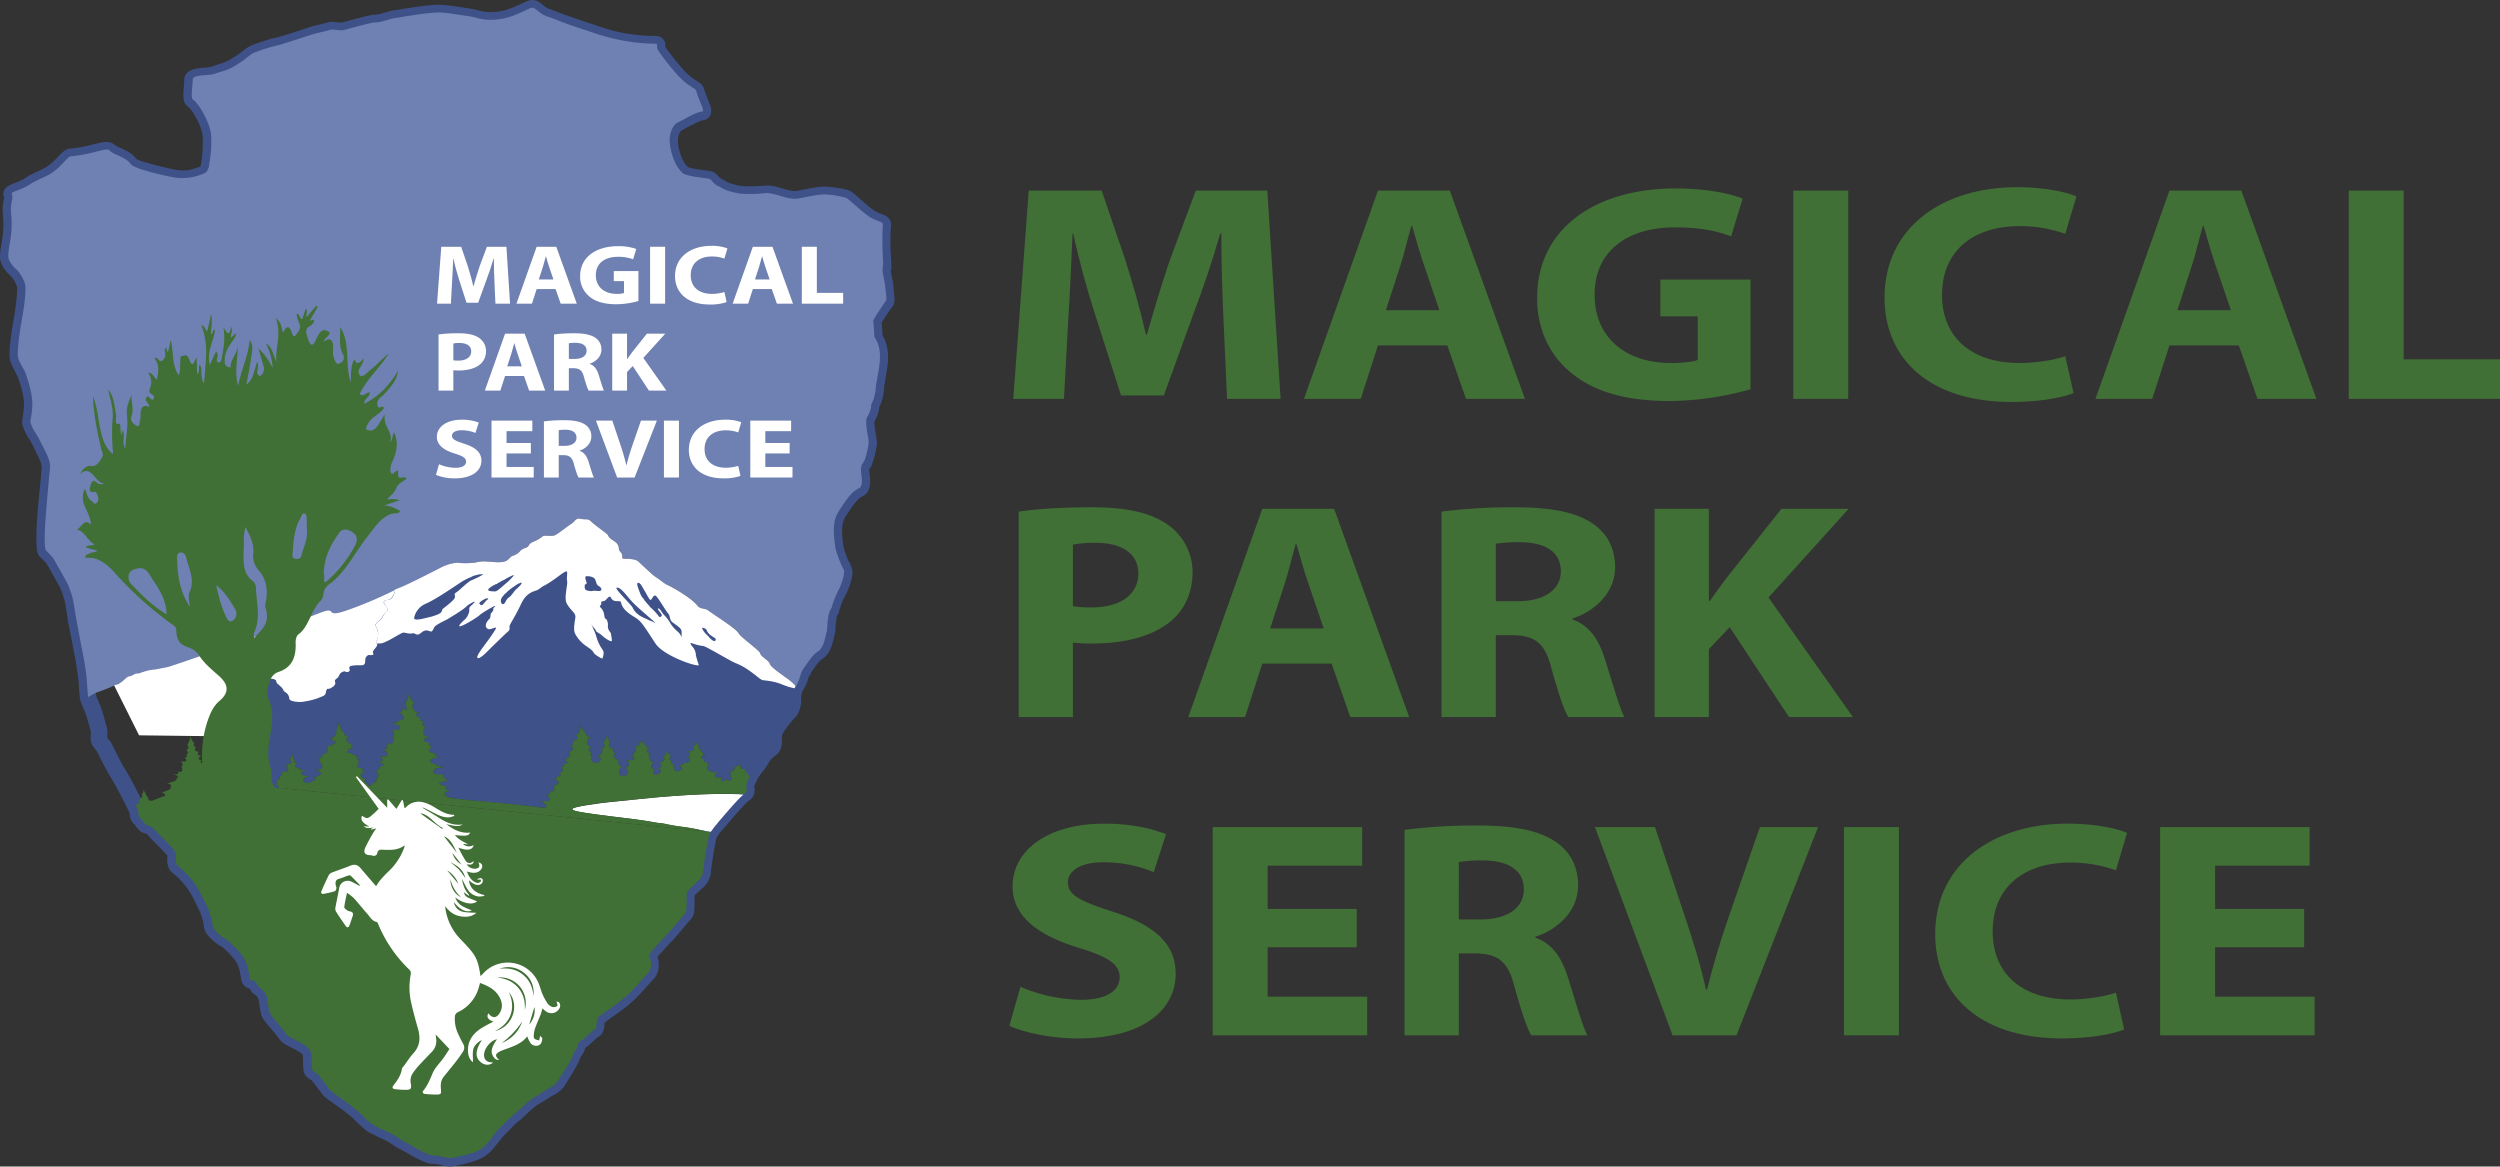 <svg xmlns="http://www.w3.org/2000/svg" width="1542.964" height="719.966" viewBox="0 0 1542.964 719.966"><rect x="0" y="0" width="1542.964" height="719.966" fill="#333333" stroke="none"/><title>MPS2</title><g id="Layer_2" data-name="Layer 2"><g id="Layer_2-2" data-name="Layer 2"><polygon points="64.632 390.195 257.764 320.98 300.329 402.516 176.269 454.945 85.843 453.829 63.516 409.174 64.632 390.195" fill="#fff"/><path id="path6716" d="M493.03,420.124l.165-.494.165-.329.165-.494v-.494l.165-.494.165-.494.165-.329.165-.494.165-.494.165-.494.329-.494.165-.329.165-.494.165-.165v-.165l.165-.165.165-.329v-.165l.165-.165c2.798-3.95,5.431-8.557,9.051-10.697,3.291-2.304,3.949-6.418,5.595-13.165.494-11.848,2.139-12.507,2.633-13.823a47.45,47.45,0,0,1,4.114-10.203c1.975-3.62,4.443-10.861,3.62-13a66.609,66.609,0,0,1-5.101-13c-2.468-14.811-.494-19.747,2.633-24.355,4.443-6.747,7.241-10.861,11.848-13.165,2.139-.987,1.81-5.101,1.481-7.899-1.152-7.241.988-6.582,2.139-10.367a48.866,48.866,0,0,0,2.304-10.038,51.022,51.022,0,0,0-.987-6.418c-.494-2.962-.987-7.241-.165-8.886,1.317-2.304,2.633-4.937,2.468-7.241,0-.987,1.152-2.468,1.646-4.114a29.351,29.351,0,0,0,1.481-7.899c0-.823.987-6.582,1.646-10.696,1.481-8.064.494-12.013-.165-14.317-.658-3.291-2.633-4.937-2.468-6.089,0-1.481-.329-6.089-.658-8.886-.165-1.646,6.582-11.026,7.899-12.836.494-.987-.494-7.405-.494-8.886,0-1.317-1.646-8.063-1.646-9.874,0-1.975.329-3.127.329-4.937q-.247-2.962-.494-8.393a121.007,121.007,0,0,1,.329-15.14c0-1.481-2.468-1.481-6.912-3.785s-13.988-11.848-15.633-12.507c-1.646-.823-9.38-2.139-13.659-2.139-3.95,0-12.671,1.975-16.621,2.633-3.785.494-8.557-1.152-10.861-1.81s-6.418-1.81-8.228-1.481c-5.266.494-13.823.658-17.444,0-4.279-.823-7.899-1.975-10.038-3.291-1.81-1.317-2.468-.823-4.772-2.962-1.81-1.646-1.975-2.633-3.456-2.798-1.317-.329-13.823-1.316-16.127-3.62s-5.43-6.253-7.241-14.975c-1.81-8.393,1.152-14.317,4.279-15.963,4.937-2.468,11.684-6.582,15.304-6.912,1.646-.165-1.975-6.582-3.785-12.671-.823-2.304-4.279-1.81-12.178-10.532-3.456-3.95-9.709-11.684-11.19-14.317-1.646-2.633.165-4.114-1.481-4.279a123.917,123.917,0,0,1-20.405-1.81c-11.19-2.139-18.431-5.266-21.887-6.253-3.291-.987-11.19-3.785-13.659-4.608s-7.405-2.798-11.848-4.443C332.747,8.72,330.772,5.265,328.633,5.1c-2.304,0-10.532,5.76-20.406,7.076s-13.329-.987-18.595-1.81c-5.595-.823-10.696-1.81-17.279-2.304-6.418-.494-25.507,2.962-28.798,3.456-3.291.329-7.899,2.633-12.013,2.633-2.633,0-17.279,4.279-19.747,4.772-2.633.494-6.253-.823-8.063-.165-2.962.823-7.241,1.81-8.722,2.139-1.152.329-20.406,6.747-23.861,7.405a115.92,115.92,0,0,0-13.659,4.279c-2.962,1.317-4.772,3.291-7.241,4.937-8.228,5.76-10.532,5.924-14.481,7.241-2.633.823-3.95,1.81-9.545,2.139-5.76.329-7.405,1.481-7.405,2.304,0,3.95-1.317,11.848.165,12.507,3.127,1.646,10.861,14.317,11.19,22.38a80.788,80.788,0,0,1-.987,17.279c-.329,2.304-.658,3.62-1.81,4.937-.987,1.317-7.899,3.456-12.013,3.949-4.279.165-6.418.329-21.393-3.62-11.684-2.962-12.671-4.114-14.152-5.76-1.152-1.81-4.114-3.291-6.089-4.279-2.139-.987-4.279-1.481-6.418-3.456-1.975-1.81-11.026,2.633-23.532,3.62-2.304.165-6.582,7.734-14.317,11.684-6.089,2.962-8.886,4.114-10.861,5.595-5.595,3.785-12.178,4.443-11.355,6.089,1.317,3.127-1.152,4.772-.329,12.507,1.152,13-1.81,19.583-1.81,25.836-.165,3.127,3.456,6.912,5.101,8.228a23.468,23.468,0,0,1,5.266,9.051c.658,3.291-.494,13.988-2.139,22.874-1.646,9.051-2.633,18.266-2.304,21.558.165,2.139,2.797,6.582,3.949,9.051,1.646,2.962,4.772,13.659,4.937,19.089.165,4.937-1.152,11.19-1.152,12.178s1.646,5.101,3.291,7.241c1.81,2.633,5.924,11.355,6.912,13.494a24.719,24.719,0,0,1,1.975,6.747s-.494,4.279-.658,6.912S29.131,306.577,28.144,318.26c-.823,11.355-.823,20.899.165,21.887a44.831,44.831,0,0,1,4.772,4.937c.823,1.646,8.063,14.152,8.886,15.963a64.734,64.734,0,0,1,3.291,10.367c.658,3.62,1.645,10.696,1.975,12.507.494,2.468,3.456,17.608,3.949,20.076.658,3.127,1.81,11.684,2.304,15.14.329,3.949.658,10.367.987,11.684.329,1.152,1.317,3.456,2.469,6.089,1.316,2.962,3.62,11.684,4.114,13.659s-.329,4.608.165,6.253c.658,1.81,2.633,3.291,3.291,4.772s5.924,12.013,8.228,15.633c2.139,3.127,9.709,17.608,11.848,22.38a2.192,2.192,0,0,1,.494,1.481c0,1.81.329,3.291,1.317,3.949s2.633,4.114,3.95,4.279a8.175,8.175,0,0,1,4.443,2.304c.823,1.316,7.405,7.734,9.874,10.367s4.114,4.279,3.785,6.582c-.329,1.81-.165,4.772.823,5.76,1.81,1.81,4.608,3.291,9.874,10.203,4.443,5.924,6.089,10.861,8.393,14.975,1.317,2.469,3.291,9.38,3.291,11.19a5.934,5.934,0,0,0,2.139,4.114,21.323,21.323,0,0,0,6.253,4.937c1.152.494,4.443,3.456,7.405,6.912,2.962,3.291,5.43,6.089,6.747,13.823.494,2.304.494,4.279,1.317,4.443s2.797.658,3.291,1.646c.658.823.658,2.139,1.975,2.962A10.645,10.645,0,0,1,164.73,616.61c.165,1.646.987,6.418,1.481,8.393.165,1.481,7.899,9.709,9.874,12.671,1.646,2.633,4.114,3.127,9.709,6.253,5.43,2.962,5.76,4.937,6.089,6.418.329,1.646.165,9.38.658,10.203,1.317,1.81,2.139.987,4.279,3.62s4.937,6.418,6.253,8.228,12.507,8.722,18.596,14.317a82.228,82.228,0,0,0,7.57,7.076c1.81,1.152,4.279,2.304,6.253,3.291a52.108,52.108,0,0,1,11.519,6.418c1.481.823,5.101,2.633,7.241,3.949,2.633,1.646,10.038,5.76,12.836,5.76,5.76,0,8.722,2.304,12.013,1.481,13.823-2.633,16.95-4.608,20.076-7.57,2.798-2.962,7.57-9.545,9.051-10.697,1.646-1.481,6.418-7.076,10.367-9.709,10.861-10.532,9.709-8.393,16.456-12.836,3.62-2.469,6.912-3.291,9.051-6.418,3.291-5.43,8.393-13,9.216-16.292.658-1.975,1.81-2.468,2.633-4.608.658-1.81.329-3.291,2.633-4.279,1.81-.823,6.089-5.76,8.393-6.912,1.481-.823.329-5.266,2.139-7.241,1.152-1.481,6.582-5.101,11.355-8.557,9.051-6.418,15.469-15.14,18.925-18.431,3.62-3.785,1.81-9.215.658-10.861l2.633-3.949s4.772-5.266,7.57-8.228c2.798-2.633,10.367-12.178,12.342-14.152,1.646-1.481.658-9.709.987-12.013.165-2.469,5.595-6.582,7.405-8.393s2.633-3.456,2.798-6.912c.329-3.291,2.633-17.937,3.456-20.57a15.351,15.351,0,0,1,1.646-3.291,41.817,41.817,0,0,1,4.608-5.595c1.81-2.139,10.861-13,15.14-16.785l.823-.494c2.139-1.481.823-3.127.823-5.101,0-.988.823-2.962,2.139-5.101a28.834,28.834,0,0,1,4.114-6.418c3.785-4.279,3.127-6.747,9.38-11.355,2.304-1.646,1.481-6.582,1.481-6.582a10.657,10.657,0,0,1,1.152-4.772c1.317-2.962,5.924-8.557,8.722-11.519,1.152-1.152,2.139-4.772,2.139-6.582a16.224,16.224,0,0,1,1.481-8.393,12.271,12.271,0,0,1,1.152-1.975A22.073,22.073,0,0,0,493.03,420.124Z" fill="none" stroke="#3e5189" stroke-miterlimit="10" stroke-width="10.2"/><path id="path6644" d="M492.207,421.934V421.77h0v-.165h.165v-.329l.165-.165h0v-.329l.165-.165v-.329l.165-.165.165-.165v-.165c.823-2.304,1.481-5.266,2.797-7.076,2.962-3.95,5.431-8.393,9.051-10.697,3.291-2.304,3.949-6.418,5.595-13.165.494-11.848,2.139-12.507,2.798-13.823a53.441,53.441,0,0,1,3.949-10.203c1.975-3.62,4.443-11.026,3.62-13a66.609,66.609,0,0,1-5.101-13c-2.468-14.811-.494-19.747,2.633-24.355,4.443-6.747,7.241-11.026,11.848-13.165,2.139-.987,1.81-5.101,1.481-7.899-1.152-7.241.988-6.582,2.304-10.367a53.69,53.69,0,0,0,2.139-10.203,53.676,53.676,0,0,0-.987-6.253c-.494-2.962-.823-7.405-.165-8.886,1.481-2.304,2.633-5.101,2.633-7.241,0-.987.987-2.468,1.481-3.95a32.141,32.141,0,0,0,1.481-8.063c0-.823,1.152-6.582,1.81-10.696,1.316-8.064.494-12.013-.165-14.317-.823-3.456-2.633-4.937-2.633-6.089,0-1.481-.329-6.089-.658-8.886-.165-1.646,6.747-11.026,7.899-13,.658-.823-.494-7.241-.494-8.722,0-1.317-1.646-8.228-1.646-10.038s.329-2.962.329-4.772c0-1.975-.329-4.772-.329-8.393-.329-6.582.165-13.329.165-15.14,0-1.481-2.468-1.481-6.912-3.785s-13.988-11.684-15.633-12.507a59.233,59.233,0,0,0-13.494-2.139c-4.114,0-12.836,1.975-16.621,2.633-3.949.494-8.722-1.152-10.861-1.81-2.469-.658-6.582-1.81-8.393-1.646-5.266.658-13.823.823-17.279.165-4.443-.823-8.063-1.975-10.203-3.291-1.81-1.317-2.468-.823-4.608-2.798-1.975-1.81-2.139-2.798-3.62-2.962-1.317-.329-13.823-1.317-16.127-3.62s-5.43-6.253-7.241-14.975c-1.81-8.228,1.152-14.317,4.279-15.962,4.937-2.468,11.684-6.582,15.304-6.912,1.646-.165-1.975-6.418-3.785-12.671-.823-2.304-4.279-1.81-12.178-10.532a177.526,177.526,0,0,1-11.19-14.317c-1.646-2.633.165-4.114-1.481-4.279A113.835,113.835,0,0,1,384.42,25.012a130.871,130.871,0,0,1-21.887-6.089c-3.291-.987-11.19-3.62-13.659-4.608-2.468-.823-7.405-2.962-11.848-4.443-4.279-1.646-6.253-4.937-8.393-5.101-2.304,0-10.532,5.76-20.406,7.076s-13.165-.987-18.595-1.81c-5.595-.658-10.696-1.81-17.114-2.304-6.582-.494-25.507,2.962-28.798,3.456-3.291.329-8.063,2.633-12.178,2.633-2.633,0-17.279,4.279-19.747,4.772-2.633.494-6.253-.823-8.063-.165-2.798.823-7.241,1.81-8.557,2.139-1.317.165-20.57,6.747-23.861,7.405a109.034,109.034,0,0,0-13.823,4.279c-2.962,1.152-4.772,3.291-7.241,4.937-8.228,5.76-10.532,6.089-14.481,7.241-2.469.658-3.95,1.81-9.545,1.975-5.76.329-7.405,1.481-7.241,2.633-.165,3.785-1.317,11.519,0,12.342,3.127,1.645,10.861,14.317,11.355,22.38a77.232,77.232,0,0,1-1.152,17.279,10.302,10.302,0,0,1-1.646,4.937c-1.152,1.316-8.063,3.62-12.178,3.785-4.279.329-6.418.494-21.393-3.291-11.519-3.127-12.671-4.279-13.988-6.089-1.317-1.646-4.279-3.127-6.253-4.114-2.139-.987-4.279-1.481-6.253-3.62C65.5,91.001,56.284,95.444,43.777,96.432c-2.304.165-6.582,7.734-14.152,11.684-6.089,2.962-9.051,4.114-11.026,5.595-5.595,3.785-12.013,4.443-11.355,6.089,1.317,3.127-1.152,4.772-.329,12.507,1.152,12.836-1.81,19.583-1.81,25.836,0,3.127,3.456,6.912,5.101,8.228s4.443,5.924,5.266,9.051c.823,3.291-.494,13.988-2.139,22.709-1.646,9.38-2.633,18.431-2.304,21.722.165,2.304,2.797,6.582,4.114,9.051,1.481,2.962,4.608,13.494,4.772,19.089.329,5.101-1.152,11.19-1.152,12.178,0,1.152,1.81,5.101,3.291,7.241,1.81,2.468,5.924,11.355,7.076,13.494a21.249,21.249,0,0,1,1.81,6.582s-.329,4.443-.658,7.076c-.165,2.633-1.152,11.848-1.975,23.368-.987,11.355-.987,20.899.165,21.887,1.152,1.317,3.62,3.456,4.608,5.101.823,1.481,8.063,13.988,8.886,15.963a53.181,53.181,0,0,1,3.291,10.203c.658,3.62,1.645,10.697,2.139,12.507.329,2.304,3.291,17.608,3.785,20.076a152.525,152.525,0,0,1,2.304,15.14c.329,3.949.658,10.367.987,11.519h-.165c4.279-2.468,2.962-2.139,8.228-3.95,9.38-3.456,7.734-3.62,9.38-3.785,2.797-.494,6.253-4.937,7.57-5.101,1.646,0,3.62-1.81,5.101-1.81,1.646.165,3.127-.987,3.95-.987a26.441,26.441,0,0,1,7.241-1.481l7.57-1.481c3.127-.494,78.99-27.482,93.142-33.077,13.988-5.595,1.152,4.114,19.583-2.633a262.708,262.708,0,0,0,29.95-13c4.608-1.481,27.317-13.165,27.317-13.165s5.101-2.633,9.38-2.304a59.212,59.212,0,0,0,10.697-.329,20.09,20.09,0,0,1,7.076-.658c4.608.165,6.418.823,10.203.165,3.456-.494,3.949-3.127,5.595-3.62a9.204,9.204,0,0,0,4.279-2.469c2.139-2.797,4.443-1.975,5.43-3.785,1.81-2.962,4.114-1.975,9.051-5.924.987-.823,5.924.329,7.57-.658,1.81-.823,8.886-6.418,10.367-7.241,1.646-1.152,2.633-3.291,4.608-2.962,4.279.987,4.937-.329,7.076,1.646,3.127,2.962,10.203,7.899,10.532,8.557,1.317,3.456,6.582,3.62,6.747,8.228.165,2.468,2.469,2.139,2.139,5.924-.165.987,6.912-.329,9.874,2.304,1.975,1.646,9.545,8.886,10.697,9.38,1.975,1.152,5.431,4.114,6.912,4.772,3.127,1.316,15.304,8.228,18.925,13,1.646,2.139,4.608,1.646,6.418,2.962,4.772,3.291,17.279,11.026,18.924,13.988,1.481,2.633,12.836,10.532,13.33,12.342.329,2.139,5.595,4.608,5.924,6.418.165,1.81,7.241,6.582,9.874,8.557,3.456,2.468,2.468,1.646,6.089,5.43Z" fill="#6f81b2"/><path id="path6646" d="M462.422,479.531l.165-.329.165-.494.329-.494.165-.329.329-.494.165-.494.329-.329.329-.494.165-.494.329-.329.329-.329.165-.494.329-.329v-.165l.165-.165.165-.165.165-.165v-.165l.165-.165c3.95-4.114,3.291-6.582,9.545-11.19,2.304-1.646,1.317-6.747,1.317-6.747a12.8,12.8,0,0,1,1.317-4.608c1.152-2.962,5.924-8.557,8.722-11.519.987-1.152,1.975-4.937,1.975-6.747a17.323,17.323,0,0,1,1.646-8.393v-.494c-3.62-3.785-2.468-2.633-5.924-5.101-2.468-1.975-9.709-6.912-9.874-8.557-.165-1.81-5.431-4.279-5.924-6.582-.494-1.646-11.848-9.545-13.33-12.178-1.481-3.127-14.152-10.697-18.924-14.152-1.81-1.317-4.772-.658-6.418-2.797-3.62-4.772-15.798-11.684-18.925-13.165-1.317-.494-4.772-3.456-6.912-4.608-1.152-.658-8.722-7.734-10.697-9.545-2.962-2.468-9.874-1.152-9.874-2.304.329-3.62-1.975-3.291-1.975-5.76-.165-4.608-5.595-4.772-6.912-8.228-.329-.658-7.405-5.76-10.367-8.557-2.304-1.975-2.962-.658-7.241-1.646-1.975-.329-2.962,1.81-4.443,2.797-1.646.987-8.722,6.582-10.367,7.405-1.81.823-6.747-.165-7.734.494-4.937,4.114-7.241,3.127-8.886,5.924-1.152,1.975-3.456,1.152-5.595,3.95a10.191,10.191,0,0,1-4.114,2.469c-1.646.494-2.304,2.962-5.595,3.456-3.95.658-5.76.165-10.203,0a20.644,20.644,0,0,0-7.241.658,62.89,62.89,0,0,1-10.532.165c-4.443-.165-9.545,2.304-9.545,2.304s-22.545,11.684-27.317,13.329l-2.139.987c-.165,1.481-1.646,4.772-3.127,5.595-1.316.823-2.962.329-3.785,1.481-.658,1.317.987,2.139,1.481,2.797.329.658,1.152,2.962-.165,3.95-1.646,1.152-2.304,2.962-3.127,3.949-.823,1.152-4.114,2.798-3.291,4.443a13.796,13.796,0,0,1,1.481,4.114c.494,2.962-.987,4.443-1.152,5.595-.165,1.317,1.317,1.152.165,2.962-1.481,2.139-2.798,2.797-1.975,4.279.658,1.481-2.469.823-3.127.987a3.341,3.341,0,0,0-1.81,2.633c-.165,1.317.329,3.62-2.304,3.62s-6.418,0-7.241.823c-.987.823.658,2.304-.494,2.962-1.317.987-1.975,0-2.962,0a4.573,4.573,0,0,0-2.468,1.317,18.193,18.193,0,0,0-1.152,2.139c-.494.823-1.975,1.317-2.139,2.304-.165.823.823,1.317-.165,2.633-.494.987-1.646,1.481-2.798,2.139s-1.646-.494-2.304,1.152c-.494,1.317-.165,1.81-.823,2.633-.987,1.152-2.962,1.481-4.114,2.139a48.165,48.165,0,0,1-10.861,2.468c-.987,0-7.076-.165-7.076-2.139-.329-3.62-3.291-3.949-3.62-5.101-.987-2.633-4.443-3.785-4.443-5.595-.165-2.469-9.051-1.646-9.38,0-.165,1.481,0,9.544,0,11.519-.165,3.127,0,6.912.658,23.039.329,10.696-.165,12.836,1.152,23.697.823,6.418,2.139,9.544,3.127,11.19l2.468-.658c-.329,0,3.62-.823,1.975-2.468,2.304-.165,2.468-2.304-1.481-2.468,2.797-.658,2.633-2.139.987-2.469,2.304-.658,3.291-1.481,2.304-2.797,1.975.329,1.317-1.481.823-2.139,1.481.329,2.469-.329,2.139-1.317,2.304,1.646,4.114-.165,1.316-1.317,1.975-.165,1.317-.987-1.646-1.481,1.152.329,3.291-.658,2.633-1.646,1.481,1.152,3.456-.658.987-2.633,1.646-.494,2.304-3.127,2.304-3.62.165,1.646-.494,4.772,1.317,4.279-.987.987-.823,1.975,2.468,1.975-2.962.494-3.785,2.633,0,2.962-1.481,1.152,2.304.823,3.95,1.481-2.468.329-2.797.987-1.81,1.481-2.468.823.329,1.81,4.114,2.304-3.62.165-4.443,2.468-2.798,3.456.823.658,2.139.329,3.291.165.987-.494,1.481-.823,2.633-1.317.987-.329,1.646-1.317-1.481-2.304,1.481.329,3.949.165,3.127-.494,3.62-.494,3.456-2.304-1.646-3.949,1.481.494,7.076-.329,4.279-1.81,1.316-.329.165-2.633-1.646-2.468,1.152-.494,1.481-2.468-.658-3.127,2.139,0,4.279-.329,2.304-1.481,1.316.165,2.304-.494,1.81-1.316,2.797.494,2.139-1.152.823-1.81.658-.329,2.798-.987.494-2.468,1.81.165,3.785-.165,3.456-.987,2.139-.165,3.62-2.468-.165-2.139a1.207,1.207,0,0,0-.329-2.139c2.798,0,3.95-3.62,2.962-4.608,1.481.165,1.152-4.114.987-5.43.987,2.468,1.481,3.949,2.633,3.949-1.481.987.165,2.633,1.81,3.127-1.481.658,1.152,2.468,2.469,2.139-2.304,1.152-2.469,3.785,2.962,5.43-2.304-.329-.987,1.975,0,2.633-.823-.658-3.785-.658-2.962.658-1.152.329-1.81,2.468,1.646,1.481-.329.823,1.481,1.645,3.949,1.975-1.481,1.481-.823,2.139,1.152,2.468-.823.494-1.81,1.152-.329,2.139-1.317.987-2.962,3.127,2.962,3.291-2.633.987-.329,1.646,1.152,2.469-4.937-.165-3.456,3.785.165,3.949-1.975.658-.823,2.469,1.481,3.291-1.317,1.152,3.291,1.646,1.975-.658,2.798-.329,4.114-2.139,2.139-2.633,3.62-.987,1.316-5.266.165-5.101,1.646-.329,3.785-1.646,2.139-2.797,2.469.494,5.266-1.81-1.152-2.304,5.101-.658,3.785-2.797,1.481-3.62.658-.165,6.747.494,4.279-1.975,1.646-.494-.165-1.481-2.139-1.481,1.481-.329,3.62-1.975,1.646-2.962.823.165,1.81-.165.987-1.975.823.658,4.608.823,3.62-1.152,1.317-.494.165-1.481-.658-2.304,2.139-.823.823-3.785,0-4.443,11.19-.494.987-4.279.165-4.608,2.468,0,5.101-.658,3.785-1.975,5.595,1.152,2.469-3.456.823-4.279.658,0,2.798-1.317,1.481-2.633,2.633,1.317,4.443.823,1.81-1.975,1.152-.329.494-1.81-.494-1.975,2.468.329,2.468-5.101,2.468-5.101s1.646,4.937,4.114,5.266c-2.304.823-1.81,4.608-.165,4.772-.494,1.646,2.304,1.481,3.785,1.81-4.279,0-3.456,2.468.165,3.127-1.81.987,0,2.304,2.468,1.81-2.304.823-2.139,2.468.658,4.114-1.152.658-2.139,1.975-.987,3.291-1.81,0,0,2.469,3.456,3.127-4.443.165-5.43,1.481,0,3.456-.823.165-.494,1.481,1.481,2.139-2.962,1.317-2.797,3.785,2.469,3.95-1.975.658-.165,1.317,1.481,2.468-9.38.658-4.279,4.608-.658,3.95-3.291,1.481,1.81,1.152,3.785,2.139-3.291.329-7.076.823-5.595,1.81-1.81.329-1.975,2.798,5.595,2.798-1.316.658,1.152,3.127,2.304,3.785-8.722,1.152-4.608,2.469-.165,3.456-1.317.329-2.469,2.633,2.304,2.304-2.797.658-5.43,1.975-3.127,3.456,2.304,1.317,1.975,1.646,29.128,4.114,21.393,1.975,25.013,2.468,29.95,3.127,5.76.823,1.481-2.797-.329-4.279,8.722,1.481,4.279-2.797,3.127-3.785,1.152,0,3.785-.658,1.81-1.975,4.608.658,3.127-2.469,2.304-3.456,6.089-1.481,2.962-3.127.823-4.279,1.152-.329,2.139-.823,1.317-1.975,3.95,1.481,2.797-.494,1.316-1.481,1.646.165,3.95-2.468,1.481-3.62,2.633-.658,1.81-1.646,1.152-1.975,6.582-.329-.987-3.456.987-2.633,2.797-.823,4.937-4.114,2.468-4.937,2.304-.329,3.95-2.304,1.646-3.456,1.481-.658,1.481-2.633.823-3.785,4.279.658,2.962-2.962,1.81-3.291,3.127.494,3.456-6.747,3.456-6.747s.329,4.772,3.291,5.101c-1.81.987,1.646,3.127,3.127,3.62-2.797,0-3.127,1.81-1.81,2.468-2.469.165.165,3.127,2.139,3.785-4.114.658-.658,2.304.329,3.127-1.975.329-1.81,1.81.329,2.304-2.139.987-.329,3.291.658,3.62a3.953,3.953,0,0,0,3.456-.823c1.646-1.81-.494-3.127-1.481-3.62,3.949-.658,3.785-3.785,2.304-4.443,3.127-.165,2.304-3.62,1.152-4.443,2.304.165,2.468-2.962,2.633-4.772.658,2.469.494,4.443,2.139,5.101-1.975,2.633.329,4.608,1.81,4.443-1.152.658.165,2.633,1.646,3.127-3.949.987.823,3.949,1.81,3.949-2.139,2.139,1.481,3.785,1.481,3.785s-1.975,2.139-1.481,4.279,3.785,1.646,4.772.823c1.975-1.646-.329-3.95-1.152-4.443,3.456-.165,2.633-3.949.987-4.443,3.291,0,7.57-1.152,2.797-2.304-.658,0,3.785-1.81.823-2.468,4.114.165,1.317-3.785,1.317-3.785s4.443-.494,2.139-2.304a2.196,2.196,0,0,0,2.797-1.81s-.494,2.962,3.127,3.949c-2.304,1.152.658,1.317,1.152,1.646-3.785,1.152-.823,2.633.987,3.127-2.139.494-1.81,2.139-.165,2.962-1.81.494.165,1.81,1.81,2.139-2.633,2.139-1.481,4.279.658,4.608-2.469,3.785,1.481,3.291,2.468,2.468.987-.494,1.481-1.481,1.152-2.139s-.987-.658-1.81-.987c3.62-.987,1.81-3.127.658-3.785,4.772-.494,3.456-3.456,2.468-4.114,1.317-.165,2.633-.658,1.81-1.646,1.152-.165.658-1.317,1.152-2.962.165,2.139.658,3.785,1.646,4.114-.823.823.329,1.481.823,1.81-3.127-.658-.658,1.975.329,2.139-1.317,1.317-.165,1.81.823,1.81-.987.987-.329,1.317.823,1.646-1.317.987.329,3.127,2.633,2.304,3.456-1.152,0-3.291,0-3.291,1.975,0,3.456-.823,2.468-1.646,3.62.987,5.76-2.139,2.798-3.62,1.152-.329,2.468-2.962-.494-3.785,3.456.658,5.76-.329,3.785-2.962,1.975.165,1.81-1.646,1.975-2.798.494,2.304,1.317,2.469,2.139,2.469-1.316,1.481-.165,2.139.658,2.633-.329.823.494,1.975,1.975,1.81-.823.658.165,1.481,1.152,1.645-4.114.329-2.962,2.469-1.152,2.469-.329,1.317,0,1.81,2.304,1.481-1.481,1.81,1.152,2.139,2.139,2.139-3.456,0-2.962,3.95-.658,3.127-.165,2.139,3.291.658,4.443,1.152-2.468,2.304-1.81,4.114,3.291,3.127-2.468,3.456,1.975,2.468,2.304,1.317,3.127,2.139,4.114-.987,2.139-1.975,1.481-.165.987-1.317-1.152-1.975,2.798,0,2.139-.823,1.646-1.646,2.139.658,2.962-.494,2.139-1.81,2.304.329,2.304-2.304,2.304-2.304a1.644,1.644,0,0,0,1.975,1.317c-.823,1.81.658,2.304,2.798,1.81-.823,1.81.165,2.469,1.646,2.633a2.062,2.062,0,0,0,.987,2.304Z" fill="#3e5189"/><path id="path6662" d="M298.025,354.464l-.494-.165-.329.165h-1.317l-.658.165-.658.165-.658.165-.658.165-.658.165-.823.329-.658.329-.329.165-.329.165-.329.165-.494.165-.329.165-.494.165-.329.165-.494.329-.329.165-.494.165-.494.329-.329.165c-2.304,1.152-16.95,11.684-23.861,14.482a12.059,12.059,0,0,0-6.912,8.722c.165,1.975,5.595.329,10.532-.823,6.089-1.81,6.418-2.633,6.747-4.114.165-.987,3.785-2.962,6.912-6.253,2.469-2.633-.494-3.291,1.81-4.608,2.469-1.646,7.405-6.912,9.545-7.57C293.252,357.261,298.848,354.464,298.025,354.464Zm136.257,35.051v.165h.165v.165h.165v.165l.165.165.165.165v.165l.165.165.165.165.165.165.165.165.165.165.165.165.329.329.329.329.329.329.165.165.165.165.165.165.165.165.165.165v.165l.165.165.165.165.165.165h.165v.165l.165.165c1.152.823,2.304,2.139,3.127.823.658-1.316-1.975-1.81-3.949-3.785s-.987-2.797-3.127-3.62C432.471,386.718,433.788,388.857,434.282,389.515ZM395.61,367.464h.165v.165h0l.165.329.165.165v.165l.165.165.165.329.329.165.165.329.165.165.165.329.329.329.165.329.165.329.494.494.494.658.494.658.329.165.165.329.329.329.165.165.329.329.165.329.165.165.165.165.165.329.329.165v.165h.165a39.239,39.239,0,0,1,4.443,4.772c.823,1.481,1.975.658,2.139-.165.165-.987-3.456-4.279-2.139-4.279,1.152,0,2.304,2.962,3.949,4.443a22.047,22.047,0,0,1,3.62,4.937,22.356,22.356,0,0,0,4.443,4.937c2.139,1.975,2.304,3.62,2.304,3.62a26.417,26.417,0,0,0,0-3.949c-.165-2.139-3.62-3.785-5.924-5.76-1.646-1.481-.823-3.291-2.304-5.101-1.481-1.646-6.253-9.874-7.57-10.861s-1.975,1.152-2.962,2.304c-.823,1.152-2.962-3.949-4.114-5.595-.987-1.481-2.798-5.76-4.279-4.608C392.648,360.553,395.116,366.148,395.61,367.464ZM361.381,357.426v.329h.165v.165h0v.329h0v.165h.165v.165h0v.165l.165.165h0v.165l.165.165v.165h0v.165h0v.165h0v.165h0c0,.988-1.152.494-1.152,1.317,0,.987-.329,2.962,1.646,3.291s2.139.494,3.456.165c1.481-.329,4.279.658,4.937-.329.823-.987-.658-2.304-1.646-2.797-1.152-.658-1.316-2.469-1.975-3.95-.658-1.317-2.798-1.975-4.937-1.975C361.052,355.616,361.216,356.274,361.381,357.426Zm29.292,17.937.165.494.329.329.165.494.329.329.329.329.165.329.329.329.329.329.329.329.329.165.329.329.329.329.329.165.329.329.494.165.329.329.494.165.329.165.494.329.494.165.494.329.494.165.494.165.494.329.494.165.494.329.658.165.494.329.658.165.658.329.658.329.658.329c1.81.823-10.861-9.38-14.152-13.165-2.962-3.127-6.418-8.393-9.051-8.557C378.002,362.363,389.356,372.73,390.673,375.363ZM321.063,359.73l-.329.165-.165.165h-.329l-.329.165-.329.165-.329.165-.329.329-.329.165-.494.329-.329.165-.329.329-.494.329-.329.165-.494.329-.823.658-.823.658-.823.658-.823.823-.329.329-.329.329-.494.329-.329.329-.329.329-.165.329-.329.329-.329.329-.165.329-.165.165c-1.316,1.81-.658,3.62-.165,3.95a1.116,1.116,0,0,0,1.646-.165c.494-.494,1.317-2.797,2.633-3.62,1.481-.823,3.456-4.114,4.608-5.101S323.696,359.072,321.063,359.73Zm-20.405,9.545h-.658v.165H299.67l-.165.165h-.165l-.165.165h-.329v.165h-.165l-.165.165h0l-.165.165h-.329v.165H297.86l-.165.165h-.165c-1.317,1.152-2.139,1.481-1.481,2.139.494.658,1.152,1.152,1.975.329s2.139-2.633,2.798-2.962C301.645,369.768,301.481,369.274,300.658,369.274Zm16.291-14.317h-.165l-.329.165h-.165l-.329.165-.329.165-.329.165-.329.165-.329.165-.494.165-.329.165-.329.329-.494.165-.329.165-.494.329-.823.494-.987.494-.823.329-.329.329-.494.165-.329.329-.494.165-.329.165-.329.165-.329.329-.329.165-.329.165h-.329l-.329.165-.165.165c-2.468,1.152-4.279,2.633-4.114,3.127,0,.658.658.823,2.798.987s2.139,0,4.114-1.481c1.81-1.481,4.772-4.114,6.089-5.266C315.797,356.768,317.608,354.793,316.949,354.958Zm173.448,69.774h-.494l-.329-.165h-.329l-.329-.165h-.494l-.165-.165h-.494l-.165-.165h-.494l-.165-.165h-.494l-.165-.165c-3.95-1.152-5.595-2.962-15.469-3.95-1.975-.165-7.899-7.076-16.785-10.532-2.469-.823-17.937-10.203-19.912-10.532-6.747-.823-8.557-3.127-7.734-.987.494,1.152,2.962,2.633,3.127,6.747a54.91,54.91,0,0,0,1.81,5.924c-.165,1.646-21.722-5.431-26.823-13.329-7.076-10.697-8.393-13.33-12.178-15.798-3.949-2.304-7.241-4.772-8.557-7.899-.494-.658-.165-2.139-1.317-2.304-2.304-.165-4.114.329-5.43-2.304-.823-1.646-2.304.823-3.456,1.81-.987.658-2.962.329-2.468,1.646.329,1.152-1.481,1.81-.658,2.469,3.62,3.456,1.81,6.582,3.456,7.241.658.165,1.481,2.469,1.317,3.95-.329,3.291,1.81,3.949,1.975,5.595,0,1.317.987,4.443,0,4.279-1.481-.329-3.95-1.975-5.924-3.785-1.81-1.646-3.291-1.646-3.62-3.127-.165-.658-1.81-1.646-3.95-5.431-.329-.987,3.127,5.101,4.279,9.216a26.373,26.373,0,0,0,3.949,8.393c1.481,1.975-.165,5.43-.165,5.43-.494,0-4.772-2.304-5.43-3.785-1.81-3.291-7.076-3.785-11.355-11.519-1.481-2.962.165-8.886.165-10.532,0-2.468-2.798-3.785-5.101-7.734-2.304-3.291.494-11.684,0-14.317-.494-2.304.658-5.924-.494-5.924-1.81.165-7.241,5.43-13.823,8.886-1.152.494-3.62,2.633-4.443,2.797-5.43,1.646-7.57,3.95-10.038,9.215-2.962,6.253-5.101,9.38-6.253,11.684-1.316,2.304.494,2.797-1.316,4.443-1.317.987-11.848,11.355-13.329,12.836-5.431,5.43-5.924,3.456-5.76,2.797.658-2.797,7.076-10.038,10.861-16.291,2.468-3.785-2.468.165-4.279-.823-3.127-1.81.165-5.595.823-6.089,1.316-1.481.329-2.633,1.152-3.62,2.304-2.468.823-2.797,1.646-3.456,1.481-1.152.823-1.152,0-.823-1.975.987-7.57,4.279-8.722,5.43-1.646,1.646-15.14,9.874-12.178,5.76a18.553,18.553,0,0,1,3.127-3.127,10.15,10.15,0,0,0,2.633-5.101c0-.987-.165-2.139.494-2.797,6.912-5.924-.987-1.317-1.81-.494-2.304,2.469-9.38,6.582-12.342,8.393-1.975.987-7.57,3.62-8.063,5.101-.658,1.481-1.317,2.797-2.468,2.304-2.633-1.152-3.95-.494-6.089,1.317-2.139,1.646-3.291-.329-4.279-.165-3.291.658-5.101-.658-6.418-.329-2.304.658-11.848,7.405-14.646,6.582l-1.317.165-.494-.658-.165-.494a9.823,9.823,0,0,0,1.317-5.595,10.392,10.392,0,0,0-1.481-4.114c-.658-1.646,2.633-3.291,3.456-4.443.823-.987,1.481-2.797,2.962-4.114,1.317-.823.658-2.798.165-3.456-.329-.823-1.975-1.975-1.317-3.127.658-1.317,2.469-.658,3.95-1.481,1.481-.987,2.797-4.279,2.797-5.924l2.139-.823c4.608-1.481,27.317-13.329,27.317-13.329s5.101-2.469,9.38-2.304a50.163,50.163,0,0,0,10.697-.165,20.09,20.09,0,0,1,7.076-.658c4.608.165,6.418.823,10.203.165,3.456-.658,3.949-3.127,5.595-3.62a10.867,10.867,0,0,0,4.279-2.469c2.139-2.797,4.443-1.975,5.595-3.785,1.646-2.962,3.95-1.975,8.886-5.924.987-.823,5.924.329,7.57-.658,1.81-.823,8.886-6.418,10.367-7.241,1.646-1.152,2.633-3.291,4.608-2.962,4.279.987,4.937-.329,7.076,1.646,3.127,2.962,10.203,7.734,10.532,8.557,1.317,3.456,6.582,3.62,6.747,8.228.165,2.468,2.469,2.139,2.139,5.924-.165.987,6.912-.329,9.874,2.139,1.975,1.81,9.545,9.051,10.697,9.545,1.975,1.152,5.431,4.114,6.912,4.772,3.127,1.316,15.304,8.228,18.925,13,1.646,2.139,4.608,1.481,6.418,2.798,4.772,3.456,17.279,11.19,18.924,14.152,1.481,2.633,12.836,10.532,13.33,12.342.329,2.139,5.595,4.608,5.924,6.418.165,1.81,7.241,6.582,9.874,8.557a31.146,31.146,0,0,1,6.089,5.266Z" fill="#fff"/><path id="path6714" d="M438.56,513.43h-.658l-.329-.165H436.75l-.329-.165h-.494l-.329-.165h-.494l-.494-.165-.494-.165h-.494l-.658-.165-.494-.165h-.658l-1.152-.329-1.152-.165-1.152-.329-1.152-.165-1.152-.165-.494-.165h-.658l-.494-.165h-.494l-.494-.165h-.494c-10.697-1.317-12.342-2.304-15.469-2.633-3.127-.165-4.279-.823-16.621-2.469-40.976-5.101-49.862-5.76-19.747-9.874,0,0,6.747-.823,21.558-2.304,13.329-1.481,46.406-4.443,66.318-2.962l-.494.329c-4.279,3.62-12.836,14.152-14.811,16.292-1.317,1.81-3.127,3.456-4.443,5.76C438.889,512.937,438.889,513.266,438.56,513.43Z" fill="#fff"/><path d="M305.17,173.979c-.182-4.22-.363-9.325-.363-14.43h-.182c-1.272,4.48-2.968,9.481-4.543,13.597l-4.966,13.7h-7.207l-4.36-13.596c-1.332-4.115-2.726-9.116-3.694-13.701h-.121c-.242,4.741-.424,10.158-.727,14.534l-.727,13.336h-8.539l2.603-35.111h12.294l3.997,11.721c1.272,4.064,2.544,8.44,3.452,12.555h.182c1.151-4.064,2.544-8.7,3.876-12.606l4.36-11.669h12.053l2.24,35.111h-9.023Z" fill="#fff"/><path d="M331.217,178.406l-2.907,9.012h-9.568l12.476-35.111h12.112l12.658,35.111h-9.933l-3.15-9.012Zm10.356-5.938-2.544-7.45c-.727-2.083-1.453-4.688-2.059-6.772H336.85c-.606,2.084-1.212,4.741-1.878,6.772l-2.422,7.45Z" fill="#fff"/><path d="M394.025,185.804a52.421,52.421,0,0,1-13.627,1.98c-7.449,0-12.839-1.615-16.594-4.741A15.809,15.809,0,0,1,358.05,170.28c.06-11.669,9.933-18.337,23.316-18.337a32.138,32.138,0,0,1,11.325,1.719l-1.938,6.355a25.845,25.845,0,0,0-9.509-1.511c-7.691,0-13.505,3.751-13.505,11.357,0,7.241,5.269,11.513,12.839,11.513a14.217,14.217,0,0,0,4.542-.521V173.51h-6.298v-6.199h15.201Z" fill="#fff"/><path d="M410.501,152.308v35.111h-9.267V152.308Z" fill="#fff"/><path d="M448.475,186.429a30.116,30.116,0,0,1-10.478,1.511c-14.11,0-21.378-7.554-21.378-17.556,0-11.982,9.932-18.649,22.287-18.649a27.486,27.486,0,0,1,10.053,1.563l-1.877,6.303a22.76,22.76,0,0,0-7.752-1.302c-7.328,0-13.021,3.803-13.021,11.617,0,7.033,4.846,11.46,13.082,11.46a26.455,26.455,0,0,0,7.691-1.146Z" fill="#fff"/><path d="M464.648,178.406l-2.907,9.012H452.172l12.476-35.111H476.76l12.657,35.111h-9.932l-3.149-9.012Zm10.355-5.938-2.543-7.45c-.727-2.083-1.454-4.688-2.06-6.772H470.28c-.606,2.084-1.211,4.741-1.877,6.772l-2.423,7.45Z" fill="#fff"/><path d="M494.871,152.308h9.267v28.443h16.23v6.668h-25.497Z" fill="#fff"/><path d="M270.65,206.423a87.602,87.602,0,0,1,12.476-.729c5.692,0,9.751.938,12.476,2.813a9.771,9.771,0,0,1,4.36,8.127,10.441,10.441,0,0,1-3.755,8.335c-3.148,2.552-7.812,3.698-13.263,3.698a26.911,26.911,0,0,1-3.149-.156v12.555H270.65Zm9.145,15.94a16.353,16.353,0,0,0,3.089.208c4.905,0,7.934-2.136,7.934-5.731,0-3.23-2.604-5.157-7.207-5.157a18.188,18.188,0,0,0-3.815.312Z" fill="#fff"/><path d="M311.714,232.053l-2.907,9.012h-9.568l12.476-35.111h12.112l12.657,35.111h-9.932l-3.149-9.012Zm10.355-5.938-2.543-7.45c-.727-2.083-1.454-4.688-2.06-6.772h-.121c-.606,2.084-1.211,4.741-1.877,6.772l-2.423,7.45Z" fill="#fff"/><path d="M341.938,206.423a94.04,94.04,0,0,1,12.294-.729c6.057,0,10.296.781,13.203,2.761A8.443,8.443,0,0,1,371.19,215.8c0,4.48-3.694,7.553-7.207,8.648v.156c2.847.99,4.421,3.334,5.45,6.564,1.272,3.959,2.544,8.543,3.331,9.898h-9.447c-.666-.99-1.636-3.855-2.847-8.179-1.09-4.376-2.847-5.574-6.602-5.626h-2.785v13.805h-9.146Zm9.146,15.107h3.634c4.603,0,7.327-1.98,7.327-5.053,0-3.23-2.543-4.844-6.782-4.896a26.735,26.735,0,0,0-4.179.26Z" fill="#fff"/><path d="M377.855,205.954h9.145v15.523h.182c.908-1.354,1.878-2.604,2.786-3.854l9.266-11.669h11.325l-13.505,14.951,14.231,20.16H400.505l-9.993-15.159-3.513,3.699v11.46h-9.145Z" fill="#fff"/><path d="M270.952,286.533a26.644,26.644,0,0,0,10.235,2.188c4.239,0,6.479-1.511,6.479-3.803,0-2.188-1.938-3.438-6.844-4.949-6.782-2.031-11.203-5.261-11.203-10.366,0-5.991,5.814-10.575,15.443-10.575a28.525,28.525,0,0,1,10.416,1.771l-2.059,6.408a22.015,22.015,0,0,0-8.54-1.667c-3.997,0-5.934,1.563-5.934,3.386,0,2.24,2.302,3.23,7.57,4.949,7.207,2.292,10.599,5.522,10.599,10.471,0,5.887-5.27,10.888-16.474,10.888a30.391,30.391,0,0,1-11.567-2.136Z" fill="#fff"/><path d="M327.642,279.865h-15.02V288.2h16.775v6.512h-26.042V259.601H328.55v6.512H312.622v7.293h15.02Z" fill="#fff"/><path d="M335.699,260.07a94.022,94.022,0,0,1,12.294-.73c6.057,0,10.296.781,13.203,2.761a8.443,8.443,0,0,1,3.755,7.345c0,4.48-3.694,7.553-7.207,8.647v.156c2.847.99,4.421,3.334,5.45,6.564,1.272,3.959,2.544,8.543,3.331,9.898h-9.447c-.666-.99-1.636-3.855-2.847-8.179-1.09-4.376-2.847-5.574-6.602-5.626h-2.785v13.805h-9.146Zm9.146,15.107h3.634c4.603,0,7.327-1.98,7.327-5.053,0-3.229-2.543-4.844-6.782-4.896a26.735,26.735,0,0,0-4.179.26Z" fill="#fff"/><path d="M380.882,294.712l-13.081-35.111h10.114l4.966,14.847a122.772,122.772,0,0,1,3.634,12.554h.182c1.029-4.219,2.301-8.387,3.694-12.398l5.208-15.003H405.41l-13.748,35.111Z" fill="#fff"/><path d="M419.04,259.601v35.111h-9.267V259.601Z" fill="#fff"/><path d="M457.014,293.722a30.124,30.124,0,0,1-10.477,1.511c-14.111,0-21.379-7.554-21.379-17.556,0-11.982,9.933-18.649,22.287-18.649a27.497,27.497,0,0,1,10.054,1.563l-1.878,6.303a22.759,22.759,0,0,0-7.752-1.302c-7.328,0-13.02,3.803-13.02,11.617,0,7.033,4.845,11.46,13.081,11.46a26.444,26.444,0,0,0,7.691-1.146Z" fill="#fff"/><path d="M487.359,279.865h-15.02V288.2h16.775v6.512h-26.042V259.601h25.194v6.512H472.339v7.293h15.02Z" fill="#fff"/><path d="M52.87,342.661a33.513,33.513,0,0,1,3.832-1.624,14.704,14.704,0,0,0,3.698-1.073l-7.505-2.11c1.59-2.152,3.432-.457,5.467-1.936-4.409-1.937-6.333-8.728-11.074-8.966,2.976-1.253,4.721-7.537,8.825-3.069-.171-8.514-8.074-12.992-3.725-22.263,1.096,2.666,1.743,6.036,4.068,7.559,1.073.703,1.821,2.602,3.176,1.195a3.289,3.289,0,0,0,.92-3.467c-.515-1.652-1.092-3.737-2.559-3.281-1.808.562-3.146-.47-2.454-2.695.462-1.486,1.064-6.038,3.98-3.277a3.929,3.929,0,0,0,4.906.643c-5.427.567-8.107-12.22-14.87-5.733,1.794-4.039,4.437-5.281,6.785-4.991,3.327.41,4.911-2.345,6.677-5.365,1.096-1.874-.104-3.345-.457-4.848-2.501-10.65-4.733-21.378-5.212-32.773,4.954,11.336,2.577,28.459,12.516,35.68a118.364,118.364,0,0,1-.336-22.264c.537-6.152-1.558-11.776-2.843-17.572,3.726,3.848,3.845,10.052,4.968,15.654.39,1.947-1.531,6.822,2.44,5.31l.622,7.375.983-3.189c1.735,3.072-.674,6.708,1.557,11.334.541-7.699,1.861-14.139,1.163-20.057-.69-5.846,1.122-9.196,2.921-13.262-.74,4.311,1.562,8.348-.079,12.947-1.294,3.627,1.439,5.329,3.11,6.226,2.101,1.127,1.582-2.426,2.18-3.966a3.305,3.305,0,0,0,.245-1.303c-.357-5.819,1.337-8.162,5.228-6.31.024-2.767-2.7-3.169-1.851-5.42.897-2.377,2.086-.078,3.103.609.6.405,1.225.612,1.571-.432a1.974,1.974,0,0,0-.597-2.289c-1.469-.927-2.893-1.119-1.473-4.681a9.203,9.203,0,0,0-1.413-8.913c2.804-.225,3.582,2.928,5.434,4.182,1.12-4.899,1.628-9.288-1.42-12.98,2.009-2.308,2.51,3.943,5.452.681,2.746-3.045-.363-5.203,1.526-7.325.833-.386.171,2.471,1.412,2.502l1.653-7.43c1.81,7.577.549,15.83,4.901,21.973,1.189-2.775.689-5.327.934-7.658.173-1.647-.419-4.456,1.262-4.346,1.229.08,2.78-1.574,4.083,1.772,1.881,4.831,2.487,4.414,4.735-1.23.117,3.815.219,7.129.329,10.71,1.985-1.36.56-3.957,1.625-5.857,2.078,2.879.01,7.514,2.647,11.695.817-12.99,3.13-24.462-1.706-35.9,2.354.046,2.196,2.923,3.751,3.564l2.339-10.691c1.024,5.253-.116,8.853-.234,12.45,1.551.351.861-2.948,2.606-2.624-.831,7.269-5.189,13.325-3.251,21.793l3.953-8.547c.39.733.568,1.054.736,1.385.87,1.714-1.677,5.132.864,5.514,1.769.266,1.944-3.196,2.314-5.248.866-4.806,1.696-9.676.53-16.684,2.53,4.838,4.164,5.493,4.725-.179,1.505,3.078-.541,4.612.043,6.834l2.994-2.885a10.57,10.57,0,0,1-.393,2.369c-2.288,4.123-5.755,6.816-6.417,12.904-.371,3.409-.012,5.303,2.449,5.681.371.057,1.025.965,1.046.05.134-5.787,5.001-8.48,4.362-14.922.59,8.649-2.312,17.118.347,26.477,1.96-10.088,6.138-18.08,7.157-28.389,1.965,3.658,2.015,3.675.545,13.215-.705,4.579-1.64,9.081-2.616,14.409,4.311-2.985,4.885-8.992,6.522-13.914,1.022,1.346.599,2.5.542,3.565-.09,1.686-1.048,3.624.598,4.778.8.56,1.449-.082,2.059-.864a5.023,5.023,0,0,0,.853-4.839c-.963-3.314-1.881-6.657-3.118-11.058A38.936,38.936,0,0,1,168.3,227.2a38.636,38.636,0,0,0-4.227-15.319c3.086,2.245,3.086,2.245,6.546,11.834-.996-8.97,3.504-17.676-.498-27.371,3.031,2.69,3.031,2.69,4.468,9.052,2.036-4.09,4.032-5.166,5.62.26.525,1.795,1.438,2.652,2.462,1.049,1.174-1.838,3.216-3.218,2.183-6.732-.596-2.028-1.806-3.694-1.724-6.26,1.775-.393,1.677,3.02,3.383,3.26.676-2.003,1.407-4.168,2.154-6.379,1.562,1.29.067,3.064.552,5.077l6.143-7.103.661,1.042-4.552,7.749c.875,1.627,1.781-1.254,2.487.566a6.147,6.147,0,0,1-3.205,3.643c-2.591,1.569-1.785,3.742-.987,6.515,1.341,4.658,2.986,6.918,5.245,1.544,2.158-5.132,4.553-7.622,8.527-4.371-.368,2.636-2.72,2.422-3.778,5.603,5.018-3.381,6.212-.194,5.759,6.129a11.838,11.838,0,0,0,.802,4.542c.787,2.182,1.471,3.898,3.87,2.451,2.472-1.49,2.441-3.659,1.363-5.626-2.76-5.038-1.242-10.487-1.66-16.536,6.68,9.888,2.738,23.102,6.69,34.428.043-5.622-.192-10.364,2.123-14.614,1.61,4.578,3.655,1.659,5.934-.448-.677,4.367-4.661,7.166-2.913,9.932,1.841,2.915,4.77-1.259,6.879-2.846,3.894-2.931,7.385-7.032,11.314-10.178-5.431,9.094-12.956,14.987-17.958,25.008,2.543,2.258,4.102-1.267,6.271-.862-.182,3.222-2.93,3.095-3.563,6.969,8.55-4.154,15.358-10.821,21.012-20.445-.826,6.008-3.899,9.025-6.633,12.417a28.555,28.555,0,0,1-3.418,3.462c-1.472,1.3-3.22,2.535-2.618,5.57.665,3.353,2.754-.937,3.997,1.63-3.318,4.914-9.153,5.332-11.2,12.969,5.856,3.601,8.105-4.204,11.691-8.95-1.165,7.421,5.056,10.117,3.464,17.216,1.545-1.936.993-4.661,2.32-6.083,2.806,6.478,1.574,12.226-1.194,18.002-.815,1.7-1.502,4.828-.979,6.339.793,2.293,2.359.041,3.553-.64.44-.251,1.154-.475,1.088.233-.685,7.373,3.763,1.495,5.024,4.711-2.109,1.796-4.834,2.233-6.306,5.833-1.258,3.077-3.676,4.536-5.672,6.78,2.331-.106,4.558-.692,7.907.525l-9.767,3.222c3.622-.124,6.778,1.625,10.069,3.389-.925,1.719-2.112,1.311-3.078,1.392-7.658.644-12.429,8.362-17.713,15.164-7.492,9.643-13.495,21.918-22.768,28.456a8.546,8.546,0,0,0-3.841,6.335,7.522,7.522,0,0,1-1.607,3.991c-5.768,5.188-7.423,16.286-13.732,20.712-1.224.859-1.901,3.166-1.806,5.278.505,11.284-4.23,15.903-10.611,18.019-3.634,1.205-5.324,4.323-6.357,9.349a14.629,14.629,0,0,0,.908,9.017c2.212,5.453,1.746,10.789.919,16.944-1.022,7.611-3.218,15.673-.324,23.648a13.015,13.015,0,0,1,.577,4.642c-.248,6.217,1.71,8.921,5.801,8.284,2.218-.345,3.597,2.101,5.368,3.058a29.944,29.944,0,0,0,11.143,3.855c10.511.956,19.442,8.35,29.166,13.957-1.792,2.464-3.557,1.629-5.117,1.539-15.876-.916-31.505,3.281-47.259,4.848q-18.361,1.827-36.741,3.201c-3.862.289-7.614-1.11-11.252-3.099a12.278,12.278,0,0,0-3.954-1.618c-1.607-.223-4.51,4.726-4.254-2.612.007-.207-2.518-.753-3.875-.895-4.744-.497-9.541-.564-13.966-3.627-1.655-1.146-3.583-2.37-3.41-5.697a5.174,5.174,0,0,1,3.518-4.8,110.315,110.315,0,0,1,15.132-5.362c5.019-1.289,9.931-3.583,14.841-5.69,2.406-1.033,3.256-3.547,2.703-7.419a66.914,66.914,0,0,1,2.875-31.776c1.726-5,3.761-9.041,7.19-11.917,5.856-4.914,5.737-9.79.088-14.979-4.424-4.063-9.104-7.551-12.81-13.211a12.039,12.039,0,0,0-6.09-4.642c-3.985-1.52-7.804-2.874-7.849-10.88-.013-2.352-2.084-3.11-3.437-4.099A220.887,220.887,0,0,1,70.54,353.209c-4.958-5.565-10.895-9.896-17.914-8.781Zm98.609-17.49c-.507,3.215-1.095,4.986-1.002,6.676.528,9.623-2.765,21.105,5.858,26.981a5.87,5.87,0,0,1,1.656,3.855c.183,9.076,2.999,18.373-.893,27.176a3.94,3.94,0,0,0-.041,3.824c3.911-5.117,10.188-8.327,6.665-19.166a6.277,6.277,0,0,1,.248-2.648c1.698-8.125.181-14.596-4.316-19.853a13.401,13.401,0,0,1-3.373-9.962C156.965,335.311,154.405,331.062,151.479,325.171Zm48.308,28.817c1.062,1.253-1.009,7.187,2.02,4.615a77.693,77.693,0,0,0,17.388-21.952c1.102-2.006,1.754-5.242-.392-7.169-3.076-2.762-7.216-3.918-9.526-.575C204.654,335.596,200.11,343.067,199.787,353.987Zm-96.981,25.214c-.152-1.937-.146-3.009-.329-4.005-1.612-8.806-6.322-14.211-10.196-20.599-2.852-4.703-6.192-4.343-9.699-3.077a4.529,4.529,0,0,0-3.245,4.236,6.029,6.029,0,0,0,1.96,5.03C87.785,367.667,94.452,374.095,102.806,379.201Zm14.516-4.573c-.433-3.382-1.494-6.452-.389-8.93,3.624-8.128-.381-14.554-1.983-21.467-.614-2.651-2.443-3.67-4.162-3.103-2.078.685-1.428,3.66-1.376,5.706C109.678,357.227,111.793,366.567,117.322,374.628Zm72.014-48.422c0-1.355.074-2.718-.018-4.056-.133-1.927.307-4.651-1.314-5.236-1.555-.561-2.109,2.138-2.954,3.624-3.219,5.658-3.829,12.628-4.363,19.599-.128,1.665-.726,4.115.928,4.55,1.551.407,3.831.748,4.46-1.955C187.337,337.308,190.331,332.587,189.336,326.206Zm-55.912,34.945c1.79,8.047,3.55,14.438,6.409,20.142,1.48,2.953,3.091,2.691,4.696.988,1.854-1.967,1.74-4.636.253-6.987C141.585,370.24,138.494,364.971,133.423,361.151Z" fill="#407035"/><path d="M163.249,277.12a11.142,11.142,0,0,0-2.633.987,7.339,7.339,0,0,0-2.468,1.646v.823h.165v.165l.165.165.165.165.165.165h.165v.165H159.3v.165h.165c.987.165,1.975-.658,2.633-1.152.494-.494,1.152-.987,1.975-1.646S164.072,277.12,163.249,277.12Z" fill="none"/><path d="M170.819,220.84h.494v-.165h.165v-.165h.165v-.165h.165v-.165l.165-.165.165-.165v-.165H172.3v-.165a5.129,5.129,0,0,0,.987-3.291c-.165-.658,1.152-1.975.494-2.633-.658-.823-2.633,1.975-3.127,2.633-.329.823-1.646,2.797-1.481,3.62A1.52,1.52,0,0,0,170.819,220.84Z" fill="none"/><path d="M160.287,302.956a1.196,1.196,0,0,0-1.152,1.81c1.975,1.81.165,2.798-.329,3.456-.658.658-.329,1.152.494,1.975.987.823,2.304.823,3.127,1.152.987.329,1.645.987,2.962,1.152s4.608.987,5.43,1.152c.987,0,1.81.165,2.139-.494a6.115,6.115,0,0,1,2.798-1.975c1.152-.329.987-2.468,2.304-3.127h.165l.165-.165h.165l.165-.165.165-.165h.165v-.329h.165v-.329h.165v-.987l-.165-.165v-.165l-.165-.165V305.26h-.165v-.165h-.165l-.165-.165h-.165a17.683,17.683,0,0,0-3.785-.658c-1.152,0-1.646-.988-4.608-1.152A64.45,64.45,0,0,0,160.287,302.956Z" fill="none"/><path d="M168.186,273.006l.165.165h2.633a11.113,11.113,0,0,0,4.443-.329c1.646-.329,1.646-.823,1.975-1.81.165-.988-.988-1.317-2.139-1.81-1.317-.494-3.291,0-4.772.329-1.481.165-3.291,1.975-3.291,1.975S167.363,272.841,168.186,273.006Z" fill="none"/><path d="M173.452,230.22v.494h.165v.165l.165.165.165.165h.165l.165.165h1.81l.165-.165h.165c1.481-.329,2.469-1.81,3.456-2.633a2.923,2.923,0,0,0,1.152-2.962c-.271-1.084-2.658-.162-3.126-.077-.432.414-2.245,1.793-2.634,2.052a3.624,3.624,0,0,0-1.81,2.469Z" fill="none"/><path d="M175.921,237.625a3.678,3.678,0,0,0-1.975,2.468v.494h.165v.165h.165v.165h.329v.165h.494l.165.165h.403c-.033-.021-.013-.026.09,0h-.09c.173.113,2.005.745,2.559.329,1.317-1.481,2.304-1.317,2.962-2.962a10.491,10.491,0,0,1,1.317-2.304c.494-.658-.329-1.646-.988-1.81s-1.152.165-2.468.823A17.135,17.135,0,0,0,175.921,237.625Z" fill="none"/><path d="M168.844,396.427c1.481.165-.329,1.481.658,2.139h.165v.165h.494v.165h.494l.165-.165h.823l.165-.165h.329l.329-.165h1.317c2.962.658,2.962,0,5.266-.165,2.962-.329,2.962-1.646,3.95-1.81a9.588,9.588,0,0,0,5.431-1.316,1.933,1.933,0,0,0,.658-2.139c0-1.317-.823-1.152-1.81-1.152s-.165-.658.823-.987a4.135,4.135,0,0,0,2.304-.987c.494-.494.494-.987-.658-1.975-1.316-.658-1.975,0-12.342,2.962S168.022,396.098,168.844,396.427Z" fill="none"/><path d="M159.629,347.882c.823,1.316,2.139.987,3.949,1.316,2.139.165.494.987,1.81,2.468.823.988,1.975,1.152,3.949,1.646,1.81.494.987,1.975,3.291,1.81,1.481-.165,5.266-.658,6.089-1.975s0-1.975-1.316-3.291c-.494-.329.658-1.975-.329-3.62-.988-1.81-4.114-2.469-4.937-3.127-.987-.823-2.139-2.469-4.279-3.127-1.646-.494-.165-1.152-2.962-1.317-1.317,0-3.456,1.152-5.431,1.481-.987.165,0,1.975-.987,3.456v.329h-.165v.329h.165v.329h.165v.165h.329v.165h.165v.165h.329v.165h.165v.165h.165v.165h.165v.165C160.452,346.236,158.806,346.565,159.629,347.882Z" fill="none"/><path d="M157.654,323.362l.165.165v.165l.165.165v.165l.165.165.165.165.165.165v.165l.165.329.165.165.165.329.165.165.165.329.165.329.165.165.165.329.165.494.165.329c.494.988,1.975.329,4.279,1.481,1.81.823,2.798.494,4.279,1.152,1.645.658,1.81,1.81,2.797,2.468.987.823,1.317.329,2.304.823.823.329,1.152,1.481,2.468,2.304,1.152.823.823,1.481,2.304,1.81.987.165.823-.658,1.646-.329,1.152.329,1.81.329,2.468-.165.658-.658,0-1.481,0-2.633,0-.658,1.152-.165,1.152-.987.329-1.152-1.152-2.139-1.481-2.797s0-1.317-.987-2.962c-.823-1.81-.823-.658-1.975-2.468-.823-1.481-.494-2.633-1.975-4.443-2.469-2.304-4.772-2.633-9.38-3.62-3.95-.823-8.228-1.975-9.544-.823-1.481,1.152-.329,2.633-1.152,5.266h-.165v.823h.165v.329l.165.165v.165Z" fill="none"/><path d="M155.68,220.675V222.65l.165.329v.658l.165.165v.494l.165.165v.329l.165.494v.329l.165.165v1.317a7.569,7.569,0,0,0,.658,4.608c.329.987-.823,7.57.165,8.228,1.152.494,1.81-1.317,2.633-2.304s1.975-7.57,2.304-8.722a61.441,61.441,0,0,0,1.81-8.557,30.596,30.596,0,0,0-1.152-9.38,6.667,6.667,0,0,0-2.468-3.456c-.987-.658-1.646-.494-1.975.165-.165.658-.494-.494-.494-.494-1.317-.658-1.646-.165-1.81.658-.329.494-.494,3.62-.987,4.772-.987,1.81.987,3.291.494,7.734Z" fill="none"/><path d="M166.775,485.727l-2.538-.259a18.252,18.252,0,0,0,1.81,4.43Z" fill="none"/><path d="M161.11,379.477c.658.494,1.481.494,2.304-1.152.658-1.81-.165-3.949,1.317-3.785,3.456.494,1.975-2.798,2.633-4.279a32.151,32.151,0,0,0,.494-7.57c-.165-.494-2.139.329-2.139-.658-.165-1.81.987-4.114-.987-4.114-1.481,0-.823,1.316-1.646,1.481-.823,0-.823.165-1.646-.165-.329-.987-.823-.987-1.481-1.316-.658-.165-1.317-.329-1.646,0v.329h-.165v3.456l-.165.658v8.064l-.165.823v3.456l-.165.329v.823c-.165,1.481.329,2.962,1.152,2.962s1.481-.987,1.481-.987.658-.823.658.329C161.11,379.313,160.781,379.148,161.11,379.477Z" fill="none"/><path d="M168.515,489.075c-.329.165,3.62-.658,1.81-2.304a2.396,2.396,0,0,0,1.496-.53l-5.046-.514-.729,4.171Z" fill="none"/><path d="M170.325,486.771c1.81,1.646-2.139,2.468-1.81,2.304l-2.468.823-2.185.132-8.308.489-17.105-4.154-6.598-2.81-.19-1.431c-5.396-1.196-3.941-5.061-2.475-5.061-4.443.165-4.114-1.81-1.316-3.291-2.962.494-2.962-1.152-.987-2.633-2.798.494-4.443-1.152-1.81-2.139-2.469.329-3.456-.823-.823-2.633-3.127-.165-2.304-1.152-1.481-2.304-2.304-.329-3.127-.987-1.81-2.962a1.458,1.458,0,0,1-.987-2.468,6.359,6.359,0,0,1-2.304-4.772s-.658,4.114-2.139,5.924c.987.494,1.152,2.468-.658,3.291.823.329,1.975,1.481.165,2.633.658.658.494,1.481-1.152,2.139,2.633,1.81.658,2.468-2.633,2.139,1.975,1.152,1.81,2.962.494,3.127,1.317.987,1.152,4.443-2.139,2.962.494.987,1.316,2.304-2.633,1.481.987.658,4.772,1.481,1.645,3.291.658.329.329,1.317-5.595,2.633,1.646.329,3.456.987,2.139,1.975,1.646,1.481-3.291,2.962-5.266,3.62,2.139.987,3.127,1.646.494,3.456-2.544,1.749-7.379,2.267-7.703,2.301l-.031.003.031-.003c.112-.014.533-.115.956-.82-.987.329-2.139.165-1.481-.329-.987-.329-1.317-.823-.329-1.152-.658-.658-1.646-.988-.987-1.317-.494-.494-1.81-1.152-.658-1.152a6.141,6.141,0,0,1-1.481-2.798s-.494,2.798-1.317,3.456c1.152.329,0,1.81-1.317,2.469,1.152.494-.165,1.481-1.316,1.81,1.481.165,1.646.658.494,1.152-.494.165-1.152.494-1.646.658l.329.494a18.483,18.483,0,0,1,.823,2.139,4.151,4.151,0,0,1,.658,1.481c0,1.975.165,3.291,1.152,3.949s2.633,4.114,4.114,4.443a8.116,8.116,0,0,1,4.279,2.139c.987,1.317,7.57,7.899,10.038,10.367,2.304,2.798,3.95,4.443,3.62,6.747-.329,1.646-.165,4.608.988,5.76,1.646,1.646,4.608,3.127,9.874,10.038,4.279,5.924,6.089,11.026,8.228,14.81,1.481,2.633,3.456,9.545,3.456,11.355s1.152,3.127,2.139,4.279a21.857,21.857,0,0,0,6.253,4.937c.987.494,4.279,3.456,7.241,6.747,2.962,3.456,5.431,6.089,6.747,13.823.494,2.468.494,4.279,1.481,4.443.823.329,2.633.823,3.127,1.645.658.823.658,2.139,1.975,3.127a9.841,9.841,0,0,1,4.772,6.912c.329,1.646.987,6.582,1.481,8.393.329,1.646,7.899,9.709,9.874,12.836,1.81,2.633,4.279,2.962,9.709,6.089s5.76,4.937,6.089,6.582c.494,1.481.165,9.216.823,10.038,1.152,1.975,2.139,1.152,4.114,3.62a99.738,99.738,0,0,1,6.253,8.393c1.481,1.81,12.507,8.722,18.596,14.317,1.481,1.316,5.101,5.266,7.57,6.912a39.817,39.817,0,0,0,6.418,3.456,57.125,57.125,0,0,1,11.355,6.089c1.481,1.152,5.101,2.798,7.241,4.114,2.633,1.646,10.203,5.924,13,5.924,5.595,0,8.722,2.139,11.848,1.316,13.988-2.633,16.95-4.443,20.076-7.405,2.962-2.962,7.57-9.545,9.051-11.026,1.646-1.152,6.582-6.747,10.367-9.545,11.026-10.367,9.874-8.228,16.456-12.671,3.62-2.633,6.912-3.291,9.051-6.582,3.291-5.266,8.393-12.836,9.38-16.127.494-2.139,1.81-2.633,2.468-4.608s.494-3.291,2.797-4.443c1.81-.658,5.924-5.595,8.393-6.912,1.317-.823.329-5.101,1.975-7.241,1.152-1.481,6.582-4.937,11.355-8.393,9.051-6.418,15.633-15.304,18.925-18.596,3.785-3.785,1.975-9.215.658-10.861l2.633-3.785s4.772-5.266,7.57-8.228c2.962-2.962,10.367-12.178,12.342-14.152,1.646-1.481.823-9.709.987-12.013.329-2.468,5.595-6.582,7.405-8.557,1.81-1.81,2.633-3.291,2.962-6.747a191.343,191.343,0,0,1,3.456-20.57v-.329l.165-.165v-.494l.165-.165v-.165l.165-.165v-.165h.165v-.329l.165-.165v-.165l.165-.165V513.43L171.821,486.241A2.396,2.396,0,0,1,170.325,486.771Z" fill="#407035"/><path d="M348.216,468.999l.002,0C347.892,468.833,347.779,468.8,348.216,468.999Z" fill="#407035"/><path d="M462.751,479.366a2.584,2.584,0,0,1-1.152-2.469c-1.317-.165-2.304-.658-1.481-2.469-2.139.494-3.62,0-2.798-1.81a1.643,1.643,0,0,1-1.975-1.316s0,2.633-2.304,2.139c.823,1.481,0,2.633-2.139,1.975.494.823,1.152,1.646-1.646,1.646,2.139.494,2.468,1.81,1.152,1.975,1.975.988.987,4.114-2.139,1.975-.329,1.152-4.772,2.139-2.304-1.317-5.101.987-5.76-.823-3.291-3.127-1.152-.494-4.608.987-4.443-1.152-2.304.658-2.797-3.127.658-3.127-.988,0-3.62-.329-2.139-2.139-2.304.329-2.633-.165-2.304-1.646-1.81.165-2.962-2.139.988-2.469-.823,0-1.81-.823-.988-1.481-1.481.165-2.304-.987-1.975-1.81-.823-.494-1.975-1.152-.658-2.633-.823-.165-1.646-.165-2.139-2.468-.165.987,0,2.962-2.139,2.633,2.139,2.633-.165,3.785-3.62,3.127,2.962.823,1.646,3.456.494,3.785,2.962,1.481.823,4.608-2.797,3.456.987.987-.494,1.645-2.468,1.645,0,0,3.456,2.304,0,3.456-2.304.823-3.95-1.317-2.633-2.304-1.152-.329-1.81-.823-.823-1.81-1.152,0-2.304-.494-.823-1.646-.987-.165-3.456-2.798-.329-2.139-.494-.329-1.646-.988-.823-1.81-1.152-.329-1.481-1.975-1.646-4.114-.494,1.481-.165,2.798-1.152,2.962.823.987-.494,1.481-1.81,1.646.987.658,2.304,3.62-2.468,4.114,1.152.658,2.962,2.797-.658,3.785.823.329,1.481.329,1.81.987s-.165,1.646-1.152,2.139c-.987.658-5.101,1.152-2.468-2.468-2.139-.329-3.291-2.633-.658-4.608-1.646-.329-3.62-1.81-1.81-2.139-1.81-.823-1.975-2.468.165-2.962-1.81-.494-4.772-1.975-.987-3.127-.494-.494-3.456-.494-1.152-1.646-3.62-1.152-3.127-3.949-3.127-3.949a2.308,2.308,0,0,1-2.797,1.81c2.304,1.81-2.139,2.304-2.139,2.304s2.797,3.95-1.317,3.785c2.962.658-1.481,2.468-.823,2.304,4.772,1.317.494,2.468-2.797,2.468,1.646.494,2.468,4.279-.988,4.443.823.494,3.127,2.798,1.152,4.443-.987.658-4.279,1.317-4.772-.987-.494-1.975,1.481-4.114,1.481-4.114s-3.62-1.81-1.481-3.785c-.987,0-5.76-2.962-1.975-3.949-1.317-.494-2.633-2.468-1.481-3.127-1.481.165-3.785-1.81-1.975-4.443-1.481-.658-1.317-2.797-1.975-5.101-.165,1.81-.329,4.772-2.798,4.772,1.317.823,2.139,4.279-.987,4.443,1.317.658,1.646,3.785-2.468,4.443,1.152.329,3.291,1.81,1.646,3.456a3.177,3.177,0,0,1-3.456.823c-.987-.165-2.798-2.468-.658-3.456-2.139-.494-2.304-1.975-.329-2.304-1.152-.823-4.443-2.468-.329-3.291-1.975-.658-4.608-3.456-2.139-3.62-1.317-.658-.987-2.468,1.81-2.468-1.481-.494-4.937-2.633-3.127-3.62-2.962-.329-3.291-5.101-3.291-5.101s-.329,7.241-3.456,6.747c1.152.329,2.468,3.949-1.81,3.291.658.987.494,3.127-.823,3.785,2.304,1.152.658,3.127-1.645,3.456,2.468.823.33,4.113-2.631,4.936,1.024.518,4.167,2.344-.824,2.469.658.494,1.481,1.481-1.152,2.139,2.469,1.152.165,3.785-1.481,3.62,1.481.987,2.633,2.962-1.316,1.481.823,1.152-.165,1.646-1.317,1.975,2.139,1.152,5.266,2.798-.823,4.279.823.823,2.304,4.114-2.304,3.456,1.975,1.317-.658,1.975-1.81,1.975,1.152.987,5.595,5.101-3.127,3.785,1.81,1.481,6.089,5.101.329,4.279-4.937-.658-8.557-1.152-29.95-3.291-27.153-2.304-26.823-2.633-29.127-3.95-2.304-1.481.329-2.797,3.127-3.62-4.772.494-3.62-1.81-2.304-2.139-4.443-.987-8.557-2.304.165-3.456-1.152-.658-3.62-3.127-2.304-3.95-7.57.165-7.405-2.304-5.595-2.797-1.646-.823,2.304-1.317,5.595-1.646-1.975-.987-7.241-.658-3.785-2.139-3.62.658-8.722-3.291.658-3.95-1.646-1.152-3.456-1.81-1.481-2.468-5.266-.165-5.431-2.633-2.469-3.95-1.975-.658-2.304-1.975-1.481-2.304-5.43-1.81-4.443-3.291,0-3.456-3.456-.658-5.266-2.962-3.456-3.127-1.152-1.152-.165-2.469.987-3.127-2.962-1.646-2.962-3.291-.658-4.114-2.468.494-4.279-.823-2.468-1.975-3.62-.494-4.443-2.962-.165-3.127-1.481-.165-4.279,0-3.785-1.646-1.646-.329-2.139-3.95.165-4.772-2.468-.329-4.114-5.266-4.114-5.266s0,5.431-2.468,5.101c.987.165,1.646,1.646.494,1.975,2.633,2.797.823,3.127-1.81,1.975,1.152,1.317-.823,2.468-1.481,2.633,1.646.658,4.772,5.43-.823,4.279,1.317,1.152-1.316,1.975-3.949,1.975.987.329,11.19,3.95,0,4.608.823.658,2.139,3.62,0,4.443.658.658,1.975,1.81.494,2.304,1.152,1.81-2.633,1.81-3.456.988.658,1.975-.165,2.304-.987,2.139,1.975.987-.165,2.469-1.646,2.962,1.975-.165,3.785.987,2.139,1.481,2.468,2.468-3.62,1.646-4.279,1.975,2.304.823,3.62,2.962-1.481,3.62,6.418.494,3.62,2.797,1.152,2.139,1.646,1.316-.494,2.468-2.139,2.962,1.152-.165,3.456,4.114-.165,5.101,1.975.494.658,2.304-2.139,2.633,1.317,2.304-3.291,1.81-1.975.658-2.304-.823-3.456-2.633-1.481-3.291-3.62-.165-5.101-4.114-.165-3.949-1.481-.823-3.785-1.481-1.152-2.633-5.924-.165-4.279-2.139-2.962-3.127-1.481-.987-.494-1.646.329-2.139-1.975-.329-2.633-.987-1.152-2.468-2.468-.494-4.443-1.152-3.949-1.975-3.456.987-2.798-1.152-1.646-1.481-.823-1.317,2.139-1.317,2.962-.823-.987-.494-2.304-2.797,0-2.633-5.431-1.481-5.266-4.114-2.962-5.266-1.317.329-3.95-1.481-2.469-2.304-1.646-.329-3.291-2.139-1.975-2.962-1.152,0-1.481-1.481-2.468-3.949.165,1.152.494,5.595-1.152,5.43,1.152.987,0,4.608-2.798,4.608,1.317.658.823,1.481.329,2.139,3.785-.329,2.304,1.975.165,2.139.329.823-1.646.987-3.456.823,2.304,1.646.165,2.139-.494,2.633,1.317.494,1.975,2.304-.987,1.81.658.823-.329,1.316-1.646,1.316,1.81,1.152-.165,1.481-2.304,1.481,2.139.658,1.81,2.633.658,3.127,1.81-.165,2.962,2.139,1.646,2.468,2.797,1.316-2.962,2.304-4.279,1.81,5.101,1.481,5.266,3.456,1.646,3.949.823.658-1.646.823-3.127.494,3.127.987,2.469,1.975,1.481,2.304-1.152.329-1.646.823-2.633,1.152a4.52,4.52,0,0,1-3.291,0c-1.646-.988-.823-3.291,2.798-3.456-3.785-.658-6.582-1.481-4.114-2.469-.987-.329-.658-1.152,1.81-1.317-1.646-.658-5.431-.329-4.114-1.481-3.62-.329-2.798-2.633.165-2.962-3.291,0-3.456-.987-2.468-2.139-1.81.494-1.152-2.468-1.317-4.114,0,.494-.823,2.962-2.304,3.456,2.469,2.139.494,3.949-.987,2.798.658.987-1.481,1.81-2.633,1.646,2.962.329,3.62,1.316,1.646,1.481,2.797,1.152.987,2.798-1.481,1.317.494.987-.494,1.646-1.975,1.152.494.823,1.152,2.633-.823,2.304.987,1.317,0,2.139-2.304,2.798,1.646.165,1.81,1.81-.987,2.469,2.828.118,3.538,1.245,2.812,1.938L438.56,513.43c-1.975-.165-10.532-2.304-15.633-2.962-10.697-1.317-12.342-2.304-15.469-2.468s-4.279-.987-16.621-2.469c-40.976-5.101-49.862-5.76-19.747-10.038,0,0,6.747-.658,21.558-2.139,13.494-1.481,46.406-4.443,66.318-3.127l.658-.494c2.139-1.481.987-3.127.987-5.101a11.158,11.158,0,0,1,1.81-4.608Z" fill="#407035"/><path d="M138.448,486.365l17.105,4.154,8.308-.489,2.185-.132a18.252,18.252,0,0,1-1.81-4.43l-32.419-3.304c-.057-.012-.102-.028-.158-.04l.19,1.431Z" fill="#407035"/><path d="M177.895,225.448c-.116.087-.099.105.001.087C178.013,225.423,178.035,225.378,177.895,225.448Z" fill="#407035"/><path d="M175.665,241.246h.09C175.652,241.22,175.633,241.225,175.665,241.246Z" fill="#407035"/><path d="M277.373,647.436l-8.45-8.925a18.516,18.516,0,0,0,.169,1.861,9.659,9.659,0,0,1-2.744,8.996c-2.732,2.86-5.491,5.696-8.167,8.608a42.802,42.802,0,0,0-3.155,4.014,8.24,8.24,0,0,0-1.514,6.551c.617,3.547.058,4.114-3.53,4.091a62.482,62.482,0,0,1-6.31-.424c-1.375-.149-1.805-1.031-.954-2.148,2.382-3.128,4.721-6.238,5.319-10.307.107-.727.847-1.374,1.333-2.03,1.908-2.574,3.646-5.306,5.79-7.668,4.088-4.504,4.424-9.499,2.836-15.047-1.611-5.627-3.135-11.288-4.407-16.999a42.115,42.115,0,0,1-.107-16.472,3.187,3.187,0,0,0-1.001-3.234,82.431,82.431,0,0,1-19.095-28.031c-.194-.473-.526-1.173-.896-1.246-2.966-.584-4.136-3.192-5.864-5.121-2.819-3.147-5.432-6.479-8.27-9.607a32.857,32.857,0,0,0-4.198-3.277c-.674,3.34-1.373,6.087-1.678,8.877-.068.621,1.19,1.478,1.96,2.066a5.122,5.122,0,0,0,1.739.555c1.425.39,2.087,1.188,1.546,2.713-.703,1.985-1.316,4.003-2.073,5.967-.487,1.263-1.38,1.576-2.244.344-2.109-3.007-4.215-6.023-6.148-9.143a4.344,4.344,0,0,1-.151-2.763c.7-3.882,1.587-7.73,2.256-11.617a5.266,5.266,0,0,1,7.153-4.036c1.811.76,3.502,1.806,5.247,2.724l.423-.355c-1.911-1.979-3.787-3.995-5.772-5.898-.3-.288-1.154-.195-1.669-.026-1.877.614-3.685,1.463-5.585,1.98-2.026.55-2.206,1.941-2.004,3.595.09.738.547,1.479.467,2.177-.077.676-.498,1.716-.994,1.87a58.75,58.75,0,0,1-6.741,1.599c-1.308.242-2.061-.403-1.467-1.766,1.468-3.366,2.951-6.731,4.613-10.003a4.346,4.346,0,0,1,2.28-1.529c3.487-1.355,7.051-2.517,10.514-3.926,3.14-1.278,4.861-.87,7.081,1.796,2.963,3.556,6.03,7.025,9.228,10.735a33.541,33.541,0,0,1,2.34-3.489,69.086,69.086,0,0,1,5.32-5.638,38.195,38.195,0,0,0,9.699-14.723,10.082,10.082,0,0,0,.262-1.378c-4.21,3.125-8.72,2.914-13.229,2.723-1.649-.07-3.215-.255-3.69,2.09-.282,1.395-1.565,1.993-3.084,1.52a3.248,3.248,0,0,0-.964-.252c-3.355.068-4.738-1.501-3.399-4.586a111.589,111.589,0,0,1,5.447-10.002,19.532,19.532,0,0,1,1.442-1.904l-3.258.72-.132-.394,1.658-.862c-2.091.144-4.157.829-6.095-.839l3.615.238c-4.512-2.435-5.558-4.057-4.726-6.651,1.15.489,2.431,1.551,3.437,1.334,1.309-.282,2.449-1.52,3.569-2.458,1.138-.953,2.163-2.04,3.364-3.188L219.63,479.583l.653-.549c6.174,6.457,12.347,12.913,18.687,19.544v-4.909l.546-.373,5.142,5.935,3.368-5.495.637.119,1.027,4.908c.182-.064.407-.075.517-.193,4-4.276,8.717-4.634,13.846-2.481a30.721,30.721,0,0,1,3.981,2.085c3.786,2.293,7.495,4.742,12.233,4.706l.059.675a14.665,14.665,0,0,1-2.613.826c-3.184.398-6.04-.73-8.811-2.119-2.132-1.069-4.23-2.206-6.379-3.238a13.862,13.862,0,0,0-2.14-.711c3.285,1.995,6.98,4.137,10.569,6.444,4.4,2.828,8.953,4.967,14.597,4.043-2.021,1.393-4.082,1.353-10.077-.153,4.564,3.56,9.116,5.805,14.787,5.208-1.309,2.096-2.008,2.201-9.48,1.571,2.207,2.824,5.285,4.04,8.2,5.731l-3.344-.328c2.204,1.964,4.376,1.825,6.693.793-.786,3.126-4.013,3.55-9.385,1.543a83.934,83.934,0,0,0,4.306,7.91c1.42,2.085,3.286,1.988,5.151.262-.298,2.109-1.322,2.598-4.402,2.102a5.957,5.957,0,0,0,5.312,2.742c2.518-.254,3.17-1.564,1.919-3.86,2.246.212,3.144,2.305,1.714,4.213-1.463,1.952-3.575,2.368-5.863,2.06a29.841,29.841,0,0,1-2.908-.715c1.151,3.027,2.531,5.465,5.405,6.73a2.776,2.776,0,0,0,1.569.306,3.487,3.487,0,0,0,1.641-.95c.17-.174-.101-1.162-.22-1.172a7.698,7.698,0,0,0-1.732.207l-.146-.517c.739-.188,1.597-.709,2.193-.496,1.27.454,1.317,1.63.798,2.739-.629,1.342-2.468,1.849-4.332,1.175a10.363,10.363,0,0,1-2.142-1.161c-.612-.405-1.148-.924-1.791-1.453.55,4.782,3.857,7.931,9.424,9.091l.067.566a14.883,14.883,0,0,1-3.57.373,9.427,9.427,0,0,1-6.898-4.645c-1.169-1.89-2.087-3.935-3.296-6.254.597,3.996,1.836,7.301,4.499,9.995l-.371.425-2.998-2.184c.828,2.709,1.114,2.907,8.228,5.634-2.758,2.376-8.384,1.477-13.52-2.365a10.033,10.033,0,0,0,4.333,5.305c1.869,1.059,3.91,1.814,5.864,2.697-3.328,1.486-7.319-.374-11.052-5.167a7.209,7.209,0,0,0,5.494,5.946c2.696.623,5.567.487,8.397.689-2.866,2.485-6.372,2.781-10.075,2.101-3.788-.696-6.685-2.87-9.224-6.227a33.998,33.998,0,0,0,9.655,20.547c1.752,1.816,3.509,3.632,5.166,5.533,4.434,5.084,5.693,8.197,7.01,17.076a15.306,15.306,0,0,0,1.182-1.076,20.564,20.564,0,0,1,34.849,5.904c.827,2.013,1.298,4.175,2.175,6.162a35.226,35.226,0,0,0,3.291,6.051,6.101,6.101,0,0,0,3.139,2.107,3.632,3.632,0,0,0,2.82-.768c.308-.246-.285-1.619-.522-2.729.43.18,1.426.284,1.737.801a3.545,3.545,0,0,1,.422,2.61,5.622,5.622,0,0,1-8.546,2.828,28.115,28.115,0,0,1-2.348-1.975,33.117,33.117,0,0,1-.939,3.451c-1.183,3.047-2.564,6.02-3.649,9.1a19.167,19.167,0,0,0-.773,4.742,2.018,2.018,0,0,0,.694,1.616,12.242,12.242,0,0,0,2.657.906l.648-2.827c.412.504,1.318,1.118,1.289,1.683a5.643,5.643,0,0,1-1.048,3.305c-1.599,1.785-4.715,1.448-6.286-.647a22.64,22.64,0,0,1-1.949-4.066c-3.294,4.463-8.445,6.141-13.509,7.975-1.024.371-2.052.744-3.035,1.207-3.319,1.563-3.542,2.918-.774,5.341-1.958.231-2.946-.909-3.751-2.249-1.639-2.73-.943-5.637,2.419-10.432-4.111.56-8.63,6.549-7.926,10.56a3.963,3.963,0,0,0,3.647,3.571c.588.075,1.181.114,1.865.178-2.063,1.931-5.198,1.807-7.615-.199-3.638-3.019-3.406-7.335.736-13.68-2.209.993-4.872,3.341-5.383,5.895-.507,2.53-.111,5.241-.111,7.795-1.938-1.281-2.872-3.548-3.078-6.128-.517-6.481,2.66-11.131,7.76-14.574a87.546,87.546,0,0,1,7.92-4.301c-3.379-1.22-4.431-2.884-3.132-5.188,2.388,3.357,5.255,3.139,7.261-.653,1.898-3.587,1.098-7.024-.982-10.246-2.663-4.127-6.829-6.119-11.44-7.807-.221.808-.429,1.566-.634,2.325a23.821,23.821,0,0,1-12.838,15.611,3.368,3.368,0,0,0-2.072,3.117,21.521,21.521,0,0,0,2.209,10.699c.901,1.984,1.887,3.934,2.934,5.846a4.338,4.338,0,0,1-.037,4.663c-1.349,2.119-2.811,4.176-4.353,6.16-2.508,3.227-5.133,6.361-7.681,9.557-1.785,2.239-1.909,4.819-1.657,7.56.282,3.074.026,3.319-3.03,3.342-2.239.017-4.484-.176-6.719-.366-1.374-.117-1.92-1.063-1.061-2.11,2.648-3.23,4.106-6.975,5.724-10.775,1.455-3.416,4.415-6.18,6.639-9.283C275.026,651.145,276.228,649.178,277.373,647.436Zm30.81-49.486c5.329-.696,10.266.142,14.507,3.557,4.267,3.436,6.209,8.091,6.572,13.478.618-6.106-1.37-11.211-6.267-14.888A15.134,15.134,0,0,0,308.183,597.95Zm-1.374,5.405c5.071.476,9.553,2.26,12.91,6.146,3.348,3.876,4.552,8.517,4.143,13.931A15.768,15.768,0,0,0,306.809,603.355Zm7.25,8.971c4.319,9.201,1.775,19.081-8.634,24.04C316.248,633.958,321.033,620.668,314.059,612.327Zm-4.43,31.414a21.599,21.599,0,0,0,12.714-13.419A51.099,51.099,0,0,1,309.629,643.741ZM259.36,501.966l13.547,9.632.404-.601C268.036,508.672,265.104,502.566,259.36,501.966Zm67.273,130.29a12.73,12.73,0,0,0,3.19-10.748Q328.228,626.882,326.633,632.256ZM277.924,532.138a57.754,57.754,0,0,1,5.279,4.459,52.131,52.131,0,0,1,3.969,5.366C286.056,536.858,282.282,534.213,277.924,532.138Zm6.696,21.587a20.31,20.31,0,0,1-6.594-11.156C277.805,547.26,280.662,552.04,284.62,553.725ZM274.044,516.177l7.965,10.265C279.966,522.143,278.17,517.823,274.044,516.177Zm1.91,20.973,6.998,8.382A17.034,17.034,0,0,0,275.954,537.151Zm3.305-10.643a11.522,11.522,0,0,0,5.526,6.979Z" fill="#fff"/><path d="M755.106,196.969c-.665-15.447-1.331-34.136-1.331-52.825H753.11c-4.656,16.4-10.865,34.708-16.63,49.774l-18.184,50.155H691.909l-15.966-49.774c-4.878-15.065-9.977-33.373-13.525-50.155h-.444c-.887,17.354-1.552,37.188-2.66,53.206l-2.661,48.82H625.387l9.535-128.535h45.014l14.635,42.908c4.656,14.875,9.312,30.895,12.639,45.96h.665c4.214-14.875,9.313-31.848,14.191-46.15l15.966-42.718h44.126L790.362,246.17h-33.04Z" fill="#407035"/><path d="M850.46,213.179,839.817,246.17H804.781L850.46,117.635h44.348L941.152,246.17H904.786l-11.53-32.992Zm37.918-21.74-9.313-27.271c-2.661-7.628-5.321-17.163-7.539-24.791h-.443c-2.218,7.628-4.435,17.354-6.874,24.791l-8.87,27.271Z" fill="#407035"/><path d="M1080.408,240.259a191.924,191.924,0,0,1-49.892,7.247c-27.273,0-47.009-5.912-60.757-17.354-13.748-11.061-21.287-27.843-21.065-46.723.222-42.718,36.365-67.128,85.37-67.128,19.292,0,34.148,3.242,41.466,6.293l-7.096,23.266c-8.204-3.051-18.404-5.53-34.813-5.53-28.161,0-49.448,13.73-49.448,41.573,0,26.508,19.292,42.146,47.009,42.146,7.762,0,13.97-.763,16.631-1.907V195.252h-23.061V172.558h55.656Z" fill="#407035"/><path d="M1140.726,117.635V246.17H1106.799V117.635Z" fill="#407035"/><path d="M1279.756,242.547c-6.209,2.67-20.179,5.531-38.361,5.531-51.665,0-78.274-27.652-78.274-64.267,0-43.862,36.365-68.272,81.601-68.272,17.517,0,30.822,3.051,36.81,5.721l-6.874,23.075a83.341,83.341,0,0,0-28.383-4.768c-26.831,0-47.675,13.921-47.675,42.527,0,25.745,17.739,41.955,47.897,41.955,10.2,0,21.509-1.907,28.161-4.196Z" fill="#407035"/><path d="M1338.961,213.179,1328.318,246.17h-35.035l45.679-128.535h44.348L1429.653,246.17h-36.366l-11.53-32.992Zm37.918-21.74-9.313-27.271c-2.661-7.628-5.322-17.163-7.539-24.791h-.443c-2.218,7.628-4.436,17.354-6.874,24.791l-8.87,27.271Z" fill="#407035"/><path d="M1449.611,117.635h33.927V221.76h59.426v24.41h-93.353Z" fill="#407035"/><path d="M628.713,315.757c10.422-1.526,25.057-2.67,45.679-2.67,20.844,0,35.7,3.433,45.679,10.298a35.771,35.771,0,0,1,15.965,29.75c0,12.587-4.878,23.266-13.747,30.513-11.531,9.345-28.605,13.54-48.562,13.54a98.657,98.657,0,0,1-11.53-.572v45.96H628.713Zm33.483,58.356a59.828,59.828,0,0,0,11.309.763c17.961,0,29.048-7.818,29.048-20.978,0-11.823-9.535-18.88-26.388-18.88a66.567,66.567,0,0,0-13.969,1.145Z" fill="#407035"/><path d="M779.056,409.584,768.412,442.576H733.377l45.679-128.535h44.348L869.747,442.576H833.382l-11.53-32.992Zm37.918-21.74L807.66,360.573c-2.661-7.628-5.321-17.163-7.539-24.791h-.443c-2.218,7.628-4.435,17.354-6.874,24.791l-8.87,27.271Z" fill="#407035"/><path d="M889.707,315.757a344.445,344.445,0,0,1,45.014-2.67c22.174,0,37.695,2.86,48.339,10.107,8.87,6.103,13.748,15.066,13.748,26.89,0,16.4-13.525,27.651-26.387,31.656v.572c10.422,3.623,16.186,12.205,19.957,24.029,4.656,14.493,9.312,31.275,12.195,36.233H967.982c-2.439-3.623-5.986-14.112-10.422-29.941-3.991-16.02-10.422-20.405-24.17-20.597H923.191V442.576H889.707Zm33.483,55.305h13.304c16.852,0,26.831-7.247,26.831-18.499,0-11.823-9.313-17.736-24.835-17.926a97.886,97.886,0,0,0-15.3.953Z" fill="#407035"/><path d="M1021.2,314.041h33.483v56.83h.665c3.326-4.958,6.874-9.535,10.2-14.112l33.926-42.718h41.466l-49.448,54.732,52.109,73.803h-39.47l-36.588-55.495-12.86,13.54V442.576H1021.2Z" fill="#407035"/><path d="M629.822,609.04a97.587,97.587,0,0,0,37.475,8.01c15.521,0,23.727-5.531,23.727-13.922,0-8.01-7.096-12.586-25.057-18.117-24.835-7.438-41.023-19.261-41.023-37.95,0-21.931,21.287-38.713,56.544-38.713,16.852,0,29.27,3.052,38.14,6.484l-7.539,23.456a80.603,80.603,0,0,0-31.266-6.102c-14.635,0-21.73,5.721-21.73,12.396,0,8.2,8.426,11.823,27.718,18.116,26.387,8.392,38.804,20.215,38.804,38.332,0,21.55-19.291,39.857-60.313,39.857-17.073,0-33.926-3.814-42.352-7.819Z" fill="#407035"/><path d="M837.373,584.63H782.382v30.513h61.422V638.98H748.455V510.445h92.244V534.284H782.382v26.698h54.991Z" fill="#407035"/><path d="M866.867,512.162a344.515,344.515,0,0,1,45.014-2.67c22.174,0,37.695,2.86,48.339,10.107,8.87,6.103,13.748,15.065,13.748,26.89,0,16.4-13.525,27.651-26.387,31.656v.572c10.422,3.623,16.186,12.205,19.957,24.029,4.656,14.493,9.312,31.275,12.195,36.233H945.142c-2.439-3.623-5.986-14.112-10.422-29.941-3.991-16.02-10.422-20.405-24.17-20.597H900.351V638.98H866.867Zm33.483,55.305h13.304c16.852,0,26.831-7.247,26.831-18.499,0-11.823-9.313-17.735-24.835-17.926a97.885,97.885,0,0,0-15.3.953Z" fill="#407035"/><path d="M1032.288,638.98,984.393,510.445h37.03l18.183,54.352c5.101,15.256,9.757,29.94,13.305,45.959h.665c3.77-15.446,8.426-30.703,13.526-45.388l19.069-54.923h35.922L1071.758,638.98Z" fill="#407035"/><path d="M1171.986,510.445V638.98H1138.06V510.445Z" fill="#407035"/><path d="M1311.017,635.357c-6.209,2.67-20.179,5.53-38.361,5.53-51.665,0-78.274-27.652-78.274-64.268,0-43.862,36.365-68.272,81.601-68.272,17.518,0,30.822,3.052,36.81,5.722l-6.874,23.075a83.342,83.342,0,0,0-28.383-4.768c-26.831,0-47.675,13.921-47.675,42.526,0,25.745,17.739,41.955,47.897,41.955,10.2,0,21.509-1.906,28.161-4.195Z" fill="#407035"/><path d="M1422.111,584.63h-54.991v30.513h61.422V638.98h-95.349V510.445h92.244V534.284h-58.317v26.698h54.991Z" fill="#407035"/></g></g></svg>